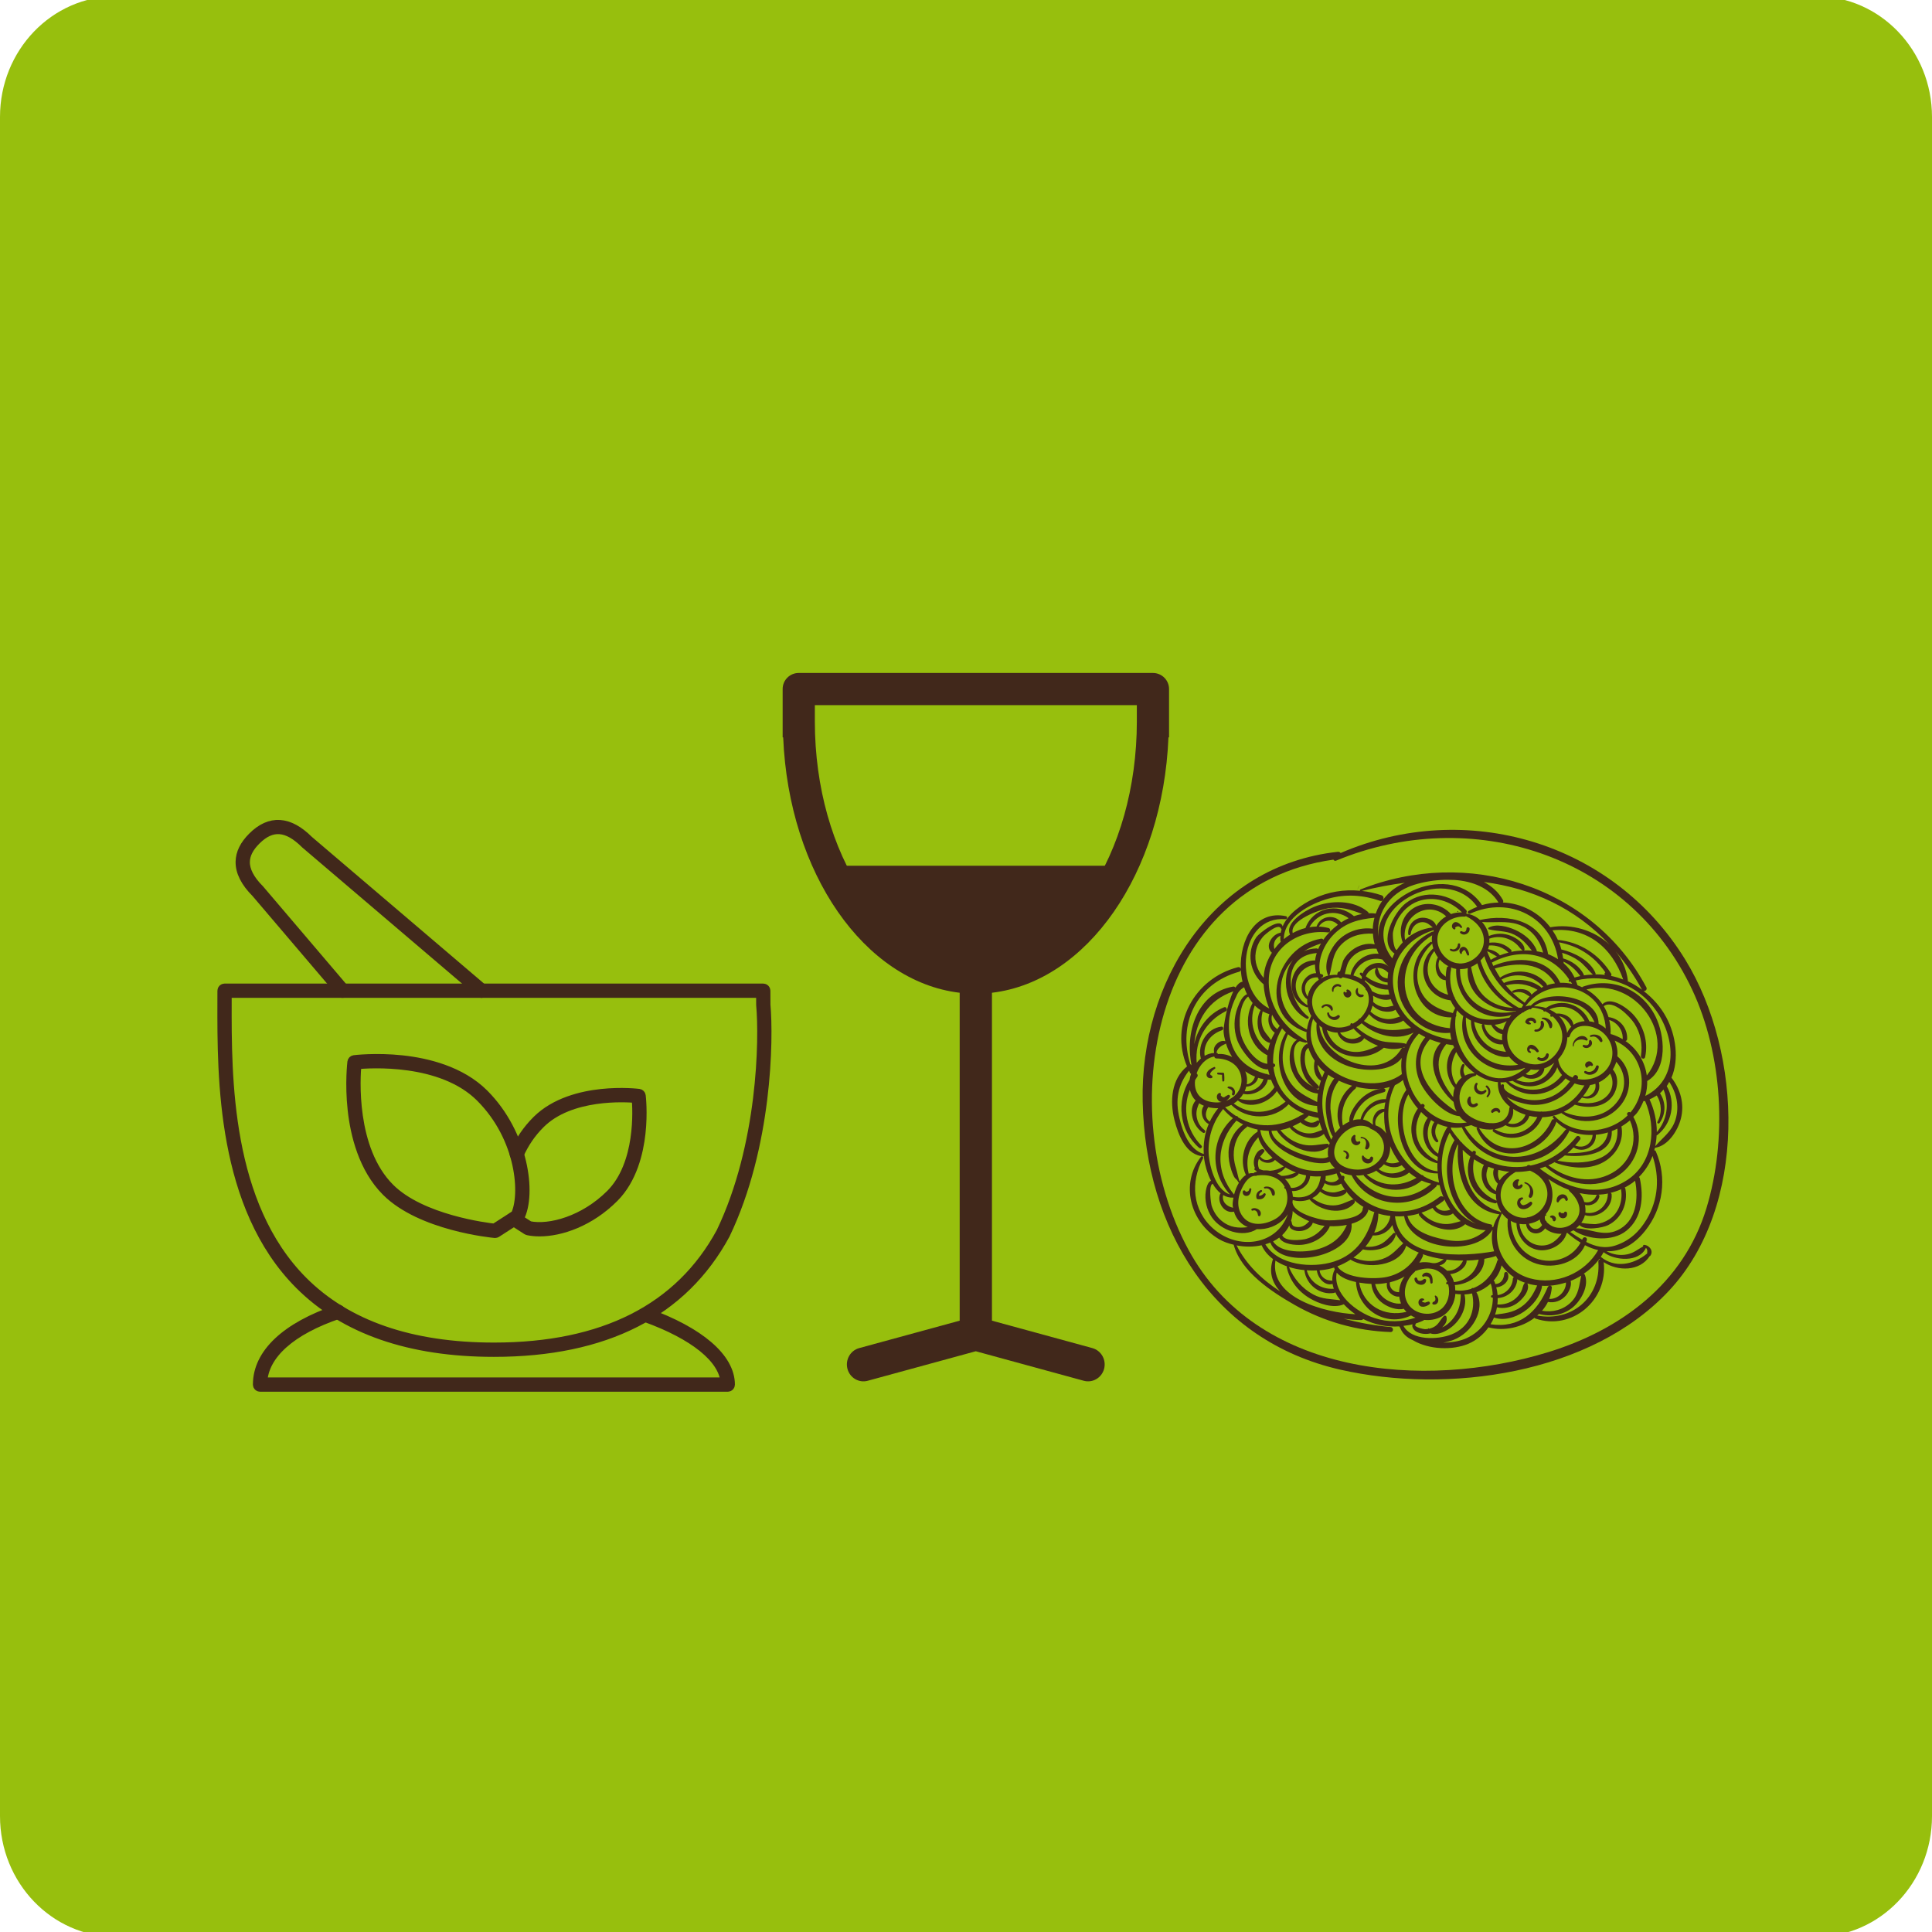 <?xml version="1.0" encoding="utf-8"?>
<!-- Generator: Adobe Illustrator 17.0.0, SVG Export Plug-In . SVG Version: 6.00 Build 0)  -->
<!DOCTYPE svg PUBLIC "-//W3C//DTD SVG 1.1//EN" "http://www.w3.org/Graphics/SVG/1.1/DTD/svg11.dtd">
<svg version="1.1" id="Layer_1" xmlns="http://www.w3.org/2000/svg" xmlns:xlink="http://www.w3.org/1999/xlink" x="0px" y="0px"
	 width="200px" height="200px" viewBox="0 0 200 200" enable-background="new 0 0 200 200" xml:space="preserve">
<path fill="#97BF0D" d="M200,188.003c0,6.902-5.373,12.496-12,12.496H12c-6.627,0-12-5.595-12-12.496V12.11
	C0,5.208,5.373-0.387,12-0.387h176c6.627,0,12,5.595,12,12.496V188.003z"/>
<g>
	<g>
		<g>
			<path fill="#41281B" stroke="#41281B" stroke-miterlimit="10" d="M49.839,102.802c-0.055,0-0.11-0.019-0.155-0.057L31.621,87.354
				c-1.883-1.881-3.507-1.995-5.126-0.376c-0.744,0.743-1.113,1.474-1.128,2.234c-0.018,0.902,0.483,1.869,1.49,2.876l8.787,10.319
				c0.086,0.1,0.074,0.251-0.027,0.337c-0.1,0.086-0.251,0.074-0.337-0.027l-8.774-10.305c-1.089-1.088-1.638-2.173-1.617-3.209
				c0.018-0.889,0.433-1.727,1.269-2.562c1.799-1.8,3.746-1.678,5.788,0.362l18.049,15.379c0.1,0.086,0.112,0.237,0.027,0.337
				C49.974,102.774,49.907,102.802,49.839,102.802z"/>
			<g>
				<path fill="#41281B" stroke="#41281B" stroke-miterlimit="10" d="M51.13,139.962c-8.722,0-15.491-2.353-20.119-6.993
					c-8.06-8.081-8.026-21.347-8.006-29.273l0.002-1.137c0-0.132,0.107-0.239,0.239-0.239h55.766c0.132,0,0.239,0.107,0.239,0.239
					c0,0.463,0.002,0.951,0.005,1.455c0.32,3.531,0.189,14.655-4.187,23.776C70.687,135.871,62.635,139.962,51.13,139.962z
					 M23.485,102.798l-0.001,0.899c-0.02,7.852-0.054,20.993,7.866,28.933c4.535,4.547,11.19,6.852,19.78,6.852
					c11.316,0,19.228-4.007,23.514-11.911c4.328-9.022,4.453-20.041,4.135-23.525c-0.001-0.007-0.001-0.013-0.001-0.02
					c-0.002-0.423-0.004-0.834-0.005-1.229L23.485,102.798L23.485,102.798z"/>
				<path fill="#41281B" stroke="#41281B" stroke-miterlimit="10" d="M75.338,143.571H26.92c-0.132,0-0.239-0.107-0.239-0.239
					c0-3.208,2.931-5.968,8.254-7.77c0.125-0.042,0.261,0.025,0.303,0.15c0.042,0.125-0.025,0.261-0.15,0.303
					c-4.976,1.685-7.777,4.191-7.923,7.078H75.09c-0.184-2.457-3.196-4.905-8.328-6.752c-0.124-0.045-0.189-0.182-0.144-0.306
					c0.045-0.124,0.181-0.189,0.306-0.144c5.499,1.979,8.653,4.691,8.653,7.441C75.577,143.464,75.47,143.571,75.338,143.571z"/>
			</g>
			<g>
				<g>
					<path fill="#41281B" stroke="#41281B" stroke-miterlimit="10" d="M55.857,127.491c-0.439,0-0.846-0.041-1.21-0.118
						c-0.028-0.006-0.055-0.017-0.08-0.033l-1.492-0.96c-0.111-0.071-0.143-0.219-0.072-0.33c0.071-0.111,0.219-0.143,0.331-0.072
						l1.455,0.936c2.135,0.431,5.697-0.55,8.424-3.278c3.121-3.121,2.777-8.85,2.678-9.959c-1.111-0.102-6.861-0.462-9.978,2.657
						c-0.934,0.933-1.653,1.984-2.199,3.212c-0.054,0.12-0.194,0.175-0.316,0.121c-0.12-0.054-0.175-0.195-0.121-0.316
						c0.57-1.282,1.321-2.38,2.297-3.356c1.893-1.894,4.669-2.547,6.664-2.761c2.149-0.231,3.83-0.022,3.9-0.013
						c0.108,0.014,0.193,0.099,0.207,0.208c0.009,0.07,0.212,1.746-0.024,3.889c-0.219,1.991-0.877,4.761-2.771,6.655
						C61.052,126.474,58.052,127.491,55.857,127.491z"/>
				</g>
				<g>
					<path fill="#41281B" stroke="#41281B" stroke-miterlimit="10" d="M51.254,127.657c-0.007,0-0.015,0-0.022-0.001
						c-0.311-0.029-7.653-0.746-11.23-4.324c-2.402-2.402-3.236-5.921-3.513-8.449c-0.299-2.725-0.031-4.923-0.028-4.945
						c0.013-0.108,0.099-0.193,0.207-0.207c0.022-0.003,2.226-0.277,4.958,0.016c2.534,0.271,6.06,1.099,8.461,3.501
						c4.146,4.148,4.951,10.35,3.683,12.797c-0.019,0.037-0.048,0.068-0.083,0.091l-2.302,1.483
						C51.345,127.644,51.3,127.657,51.254,127.657z M36.915,110.186c-0.12,1.278-0.626,8.757,3.425,12.809
						c3.26,3.261,10.036,4.088,10.855,4.178l2.177-1.402c0.995-2.039,0.633-7.923-3.624-12.183
						C45.695,109.532,38.195,110.062,36.915,110.186z"/>
				</g>
			</g>
		</g>
	</g>
</g>
<g>
	<g>
		<g>
			<g>
				<path fill="#41281B" d="M119.346,69.665h-36.66c-0.924,0-1.667,0.743-1.667,1.66v5.007h0.056
					c0.583,14.069,8.417,25.264,18.271,26.438v33.945l-10.403,2.84c-0.917,0.25-1.458,1.208-1.215,2.146
					c0.243,0.931,1.188,1.486,2.097,1.236l11.188-3.056l11.181,3.056c0.917,0.25,1.854-0.306,2.104-1.236
					c0.243-0.938-0.299-1.889-1.215-2.146l-10.396-2.84v-33.945c9.861-1.174,17.694-12.368,18.271-26.438h0.062v-5.007
					C121.019,70.408,120.269,69.665,119.346,69.665L119.346,69.665z M117.686,74.665c0,13.806-7.465,25-16.667,25
					c-9.208,0-16.667-11.188-16.667-25v-1.667h33.333V74.665z"/>
			</g>
		</g>
	</g>
	<g>
		<g>
			<path fill="#41281B" d="M86.456,89.622c3.306,6.538,8.537,10.783,14.443,10.783c5.899,0,11.137-4.238,14.436-10.783
				L86.456,89.622z"/>
		</g>
	</g>
</g>
<g>
	<path fill="#41281B" d="M174.46,99.346c-7.496-12.22-22.712-16.645-35.682-11.041c-0.057-0.084-0.149-0.14-0.289-0.125
		c-12.998,1.414-20.466,13.471-20.2,25.865c0.281,13.108,7.241,24.746,20.472,27.745c11.106,2.518,25.912,0.505,34.021-8.185
		C180.927,124.88,180.437,109.09,174.46,99.346z M160.244,139.983c-12.877,3.947-30.125,2.443-37.205-10.591
		c-7.88-14.505-3.775-37.761,14.994-40.402c0.061,0.091,0.154,0.155,0.273,0.106c13.971-5.784,30.262-0.698,36.864,13.348
		c3.168,6.741,3.646,15.494,1.481,22.625C174.284,132.869,167.783,137.673,160.244,139.983z"/>
	<path fill="#41281B" d="M138.797,101.978c-0.437-0.336-1.063,0.133-0.886,0.647c0.03,0.089,0.151,0.051,0.138-0.037
		c-0.048-0.324,0.337-0.606,0.647-0.436C138.813,102.214,138.897,102.054,138.797,101.978z"/>
	<path fill="#41281B" d="M139.517,102.434c-0.146-0.033-0.199,0.171-0.061,0.222c-0.058,0.036-0.117,0.073-0.175,0.109
		c-0.007-0.134-0.197-0.133-0.207,0c-0.025,0.334,0.356,0.66,0.666,0.42C140.041,102.953,139.836,102.508,139.517,102.434z"/>
	<path fill="#41281B" d="M141.037,102.961c-0.374,0.016-0.525-0.172-0.454-0.566c0.04-0.071-0.058-0.153-0.116-0.089
		c-0.385,0.431,0.133,1.159,0.653,0.854C141.231,103.096,141.156,102.938,141.037,102.961z"/>
	<path fill="#41281B" d="M136.832,104.172c-0.077,0.099,0.055,0.24,0.141,0.141c0.301-0.345,0.685-0.051,0.822,0.27
		c0.03,0.072,0.15,0.05,0.165-0.021C138.087,103.955,137.161,103.753,136.832,104.172z"/>
	<path fill="#41281B" d="M138.439,105.117c-0.282,0.265-0.793,0.195-0.857-0.249c-0.016-0.11-0.194-0.082-0.193,0.026
		c0.011,0.634,0.934,0.983,1.289,0.407C138.771,105.151,138.564,105,138.439,105.117z"/>
	<path fill="#41281B" d="M157.899,105.751c-0.014,0.047,0,0.104,0.036,0.137c0.156,0.146,0.255,0.175,0.475,0.154
		c0.095-0.009,0.093-0.136,0-0.147c-0.202-0.16-0.182-0.237,0.059-0.235c0.149,0,0.252,0.07,0.309,0.207
		c0.078,0.145,0.272,0.039,0.247-0.104C158.929,105.179,158.05,105.224,157.899,105.751z"/>
	<path fill="#41281B" d="M159.741,105.739c-0.088-0.135-0.277-0.046-0.252,0.106c0.067,0.386-0.103,0.754-0.544,0.731
		c-0.119-0.006-0.149,0.189-0.029,0.211C159.469,106.892,160.089,106.277,159.741,105.739z"/>
	<path fill="#41281B" d="M159.642,105.358c-0.059,0.013-0.057,0.102,0,0.117c0.51,0.126,0.618,0.44,0.766,0.88
		c0.042,0.122,0.195,0.114,0.24,0C160.876,105.774,160.178,105.24,159.642,105.358z"/>
	<path fill="#41281B" d="M158.188,108.326c-0.196,0.235-0.109,0.668,0.232,0.666c0.08-0.001,0.104-0.13,0.019-0.145
		c-0.035-0.035-0.072-0.071-0.108-0.107c-0.011-0.215,0.084-0.257,0.284-0.125c0.271,0.065,0.269,0.104,0.449,0.284
		c0.087,0.086,0.273-0.001,0.221-0.129C159.132,108.401,158.556,107.886,158.188,108.326z"/>
	<path fill="#41281B" d="M160.045,109.143c-0.093,0.322-0.397,0.495-0.705,0.311c-0.129-0.077-0.275,0.105-0.162,0.21
		c0.412,0.381,1.171,0.109,1.148-0.483C160.319,109.021,160.09,108.984,160.045,109.143z"/>
	<path fill="#41281B" d="M150.911,94.31c-0.065,0-0.065,0.102,0,0.102S150.977,94.31,150.911,94.31z"/>
	<path fill="#41281B" d="M151.343,95.926c-0.171-0.291-0.619-0.691-0.934-0.327c-0.18,0.209-0.131,0.525,0.132,0.614
		c0.106,0.036,0.179-0.133,0.077-0.182c0.249-0.189,0.441-0.185,0.577,0.009C151.271,96.115,151.398,96.02,151.343,95.926z"/>
	<path fill="#41281B" d="M151.809,96.149c-0.032,0.299-0.185,0.389-0.459,0.272c-0.12-0.095-0.291,0.063-0.174,0.174
		c0.371,0.344,0.977,0.059,0.96-0.445C152.129,95.935,151.785,95.943,151.809,96.149z"/>
	<path fill="#41281B" d="M151.352,98.04c-0.295,0.108-0.352,0.474-0.163,0.69c0.064,0.074,0.19-0.022,0.136-0.105
		c0.182-0.348,0.328-0.358,0.434-0.03c0.037,0.097,0.084,0.191,0.138,0.279c0.048,0.086,0.182,0.046,0.182-0.049
		C152.082,98.489,151.776,97.884,151.352,98.04z"/>
	<path fill="#41281B" d="M151.145,97.737c-0.033-0.131-0.225-0.099-0.229,0.031c-0.012,0.318-0.318,0.653-0.686,0.459
		c-0.11-0.058-0.198,0.096-0.096,0.166C150.594,98.706,151.288,98.31,151.145,97.737z"/>
	<path fill="#41281B" d="M164.343,107.568c-0.47-0.766-1.627-0.026-1.521,0.733c0.007,0.052,0.087,0.036,0.089-0.012
		c0.025-0.691,0.8-0.801,1.289-0.576C164.288,107.753,164.402,107.665,164.343,107.568z"/>
	<path fill="#41281B" d="M164.7,107.695c-0.087-0.107-0.221,0.014-0.205,0.119c0.02,0.335-0.14,0.456-0.483,0.365
		c-0.105-0.078-0.234,0.093-0.139,0.18C164.302,108.756,165.098,108.188,164.7,107.695z"/>
	<path fill="#41281B" d="M164.652,107.162c-0.108,0.042-0.066,0.214,0.049,0.178c0.464-0.148,0.708,0.134,0.936,0.474
		c0.089,0.133,0.271,0.046,0.247-0.105C165.797,107.156,165.111,106.985,164.652,107.162z"/>
	<path fill="#41281B" d="M164.212,110.512c0.052,0.056,0.147,0.012,0.148-0.061l0.303-0.16c0.075,0.114,0.287,0.045,0.234-0.099
		C164.643,109.508,163.782,110.058,164.212,110.512z"/>
	<path fill="#41281B" d="M165.218,110.391c-0.126,0.453-0.614,0.721-1.046,0.487c-0.142-0.077-0.254,0.123-0.125,0.214
		c0.569,0.407,1.401,0.035,1.456-0.663C165.516,110.263,165.261,110.237,165.218,110.391z"/>
	<path fill="#41281B" d="M153.693,112.854c-0.416,0.375-1.026-0.163-0.745-0.601c0.077-0.12-0.107-0.222-0.189-0.11
		c-0.559,0.763,0.498,1.634,1.093,0.871C153.941,112.902,153.805,112.754,153.693,112.854z"/>
	<path fill="#41281B" d="M153.973,112.394c-0.101-0.079-0.245,0.06-0.144,0.144c0.283,0.232,0.319,0.61,0.084,0.899
		c-0.072,0.089,0.042,0.21,0.127,0.127C154.395,113.228,154.353,112.694,153.973,112.394z"/>
	<path fill="#41281B" d="M152.78,114.211c-0.363,0.231-0.542,0.056-0.539-0.527c0.067-0.105-0.091-0.23-0.175-0.135
		c-0.557,0.635,0.271,1.475,0.888,0.889C153.075,114.326,152.921,114.128,152.78,114.211z"/>
	<path fill="#41281B" d="M154.367,115.005c-0.066,0.154,0.152,0.291,0.23,0.135c0.23-0.153,0.4-0.147,0.507,0.018
		c0.086,0.1,0.214-0.012,0.198-0.116C155.229,114.561,154.535,114.614,154.367,115.005z"/>
	<path fill="#41281B" d="M157.401,122.645c-0.262,0.241-0.333,0.116-0.212-0.379c0.108-0.02,0.084-0.198-0.026-0.193
		c-0.401,0.02-0.737,0.439-0.477,0.817c0.236,0.345,0.748,0.267,0.925-0.085C157.676,122.677,157.509,122.529,157.401,122.645z"/>
	<path fill="#41281B" d="M157.883,122.376c-0.086-0.019-0.119,0.104-0.036,0.131c0.575,0.19,0.665,0.76,0.422,1.234
		c-0.104,0.201,0.175,0.362,0.302,0.177C158.973,123.335,158.524,122.522,157.883,122.376z"/>
	<path fill="#41281B" d="M158.384,124.424c-0.172,0.107-0.32,0.255-0.527,0.292c-0.183,0.097-0.337,0.037-0.465-0.18
		c-0.05-0.162,0.011-0.288,0.185-0.378c0.124-0.016,0.133-0.195,0-0.199c-0.445-0.015-0.649,0.54-0.445,0.896
		c0.334,0.58,1.221,0.275,1.468-0.213C158.666,124.506,158.525,124.335,158.384,124.424z"/>
	<path fill="#41281B" d="M161.152,124.388c0.023,0.131,0.232,0.099,0.229-0.031c0.333-0.405,0.558-0.442,0.675-0.112
		c0.069,0.151,0.27,0.034,0.247-0.104C162.172,123.319,161.011,123.575,161.152,124.388z"/>
	<path fill="#41281B" d="M161.888,125.589c-0.096-0.004-0.194-0.01-0.29-0.014c-0.026-0.153-0.266-0.112-0.267,0.036
		c-0.003,0.685,0.971,0.664,0.892-0.021C162.198,125.372,161.916,125.375,161.888,125.589z"/>
	<path fill="#41281B" d="M160.503,125.881c-0.1,0.067-0.014,0.209,0.093,0.16c0.051,0.072,0.103,0.144,0.153,0.215
		c-0.033,0.131,0.132,0.234,0.23,0.134C161.273,126.09,160.824,125.661,160.503,125.881z"/>
	<path fill="#41281B" d="M140.68,118.15c-0.234,0.132-0.362-0.026-0.387-0.471c0.099-0.085-0.03-0.253-0.139-0.18
		c-0.749,0.494,0.137,1.487,0.642,0.851C140.859,118.268,140.804,118.102,140.68,118.15z"/>
	<path fill="#41281B" d="M140.913,117.693c-0.088,0-0.087,0.132,0,0.135c0.619,0.027,0.544,0.602,0.414,0.976
		c-0.055,0.155,0.151,0.244,0.258,0.15C142.109,118.491,141.481,117.694,140.913,117.693z"/>
	<path fill="#41281B" d="M141.856,119.813c-0.086,0.284-0.31,0.252-0.67-0.099c0.001-0.107-0.171-0.137-0.193-0.026
		c-0.15,0.811,1.03,1.072,1.161,0.251C142.181,119.772,141.94,119.629,141.856,119.813z"/>
	<path fill="#41281B" d="M139.126,119.092c-0.075-0.005-0.093,0.12-0.018,0.133c0.301,0.146,0.372,0.331,0.211,0.557
		c-0.074,0.134,0.116,0.3,0.222,0.171C139.83,119.603,139.555,119.122,139.126,119.092z"/>
	<path fill="#41281B" d="M125.766,110.635c0.095-0.052,0.03-0.219-0.075-0.179c-0.298,0.111-0.76,0.378-0.792,0.743
		c-0.027,0.302,0.255,0.474,0.515,0.406c0.145-0.037,0.119-0.221,0-0.269C125.005,111.171,125.66,110.693,125.766,110.635z"/>
	<path fill="#41281B" d="M126.724,111.162c-0.004-0.062-0.048-0.111-0.114-0.114c-0.172-0.004-0.344-0.009-0.516-0.013
		c-0.127-0.003-0.123,0.185,0,0.196c0.136,0.012,0.272,0.024,0.408,0.035c0.002,0.208,0.003,0.412,0.033,0.619
		c0.018,0.124,0.199,0.084,0.207-0.028C126.759,111.624,126.74,111.396,126.724,111.162z"/>
	<path fill="#41281B" d="M127.164,112.48c-0.111,0.015-0.12,0.186,0,0.181c0.359,0.115,0.483,0.305,0.373,0.57
		c-0.05,0.145,0.178,0.241,0.247,0.104C128.008,112.901,127.648,112.416,127.164,112.48z"/>
	<path fill="#41281B" d="M173.03,111.56c0.808-1.88,0.457-4.387-0.525-6.221c-0.597-1.113-1.416-2.027-2.356-2.749
		c0.182,0.033,0.397-0.164,0.282-0.381c-5.639-10.585-18.608-14.518-29.594-10.131c-0.062,0.025-0.069,0.089-0.043,0.133
		c-1.635-0.157-3.285,0.099-4.812,0.824c-1.241,0.589-2.658,1.565-3.205,2.866c-0.243-1.028-2.455,0.731-2.711,1.102
		c-1.073,1.562-0.707,3.715,0.746,4.896c0.041,0.829,0.251,1.69,0.582,2.501c-3.733-1.835-3.153-9.656,1.69-9.242
		c0.179,0.015,0.219-0.276,0.043-0.314c-3.162-0.678-4.808,2.466-4.679,5.452c-0.032-0.117-0.14-0.214-0.294-0.175
		c-4.563,1.175-7.103,5.977-5.273,10.273c-1.62,1.31-1.794,3.602-1.307,5.529c0.394,1.556,1.215,3.726,3.06,3.776
		c0.01,0.093,0.007,0.184,0.02,0.277c0.092,0.648,0.327,1.501,0.709,2.254c-0.334,0.126-0.481,0.713-0.537,1.056
		c-0.154,0.958,0.094,1.967,0.647,2.762c0.932,1.34,3.167,2.136,4.637,1.192c0.504,0.031,1.034-0.041,1.557-0.243
		c0.692-0.268,1.265-0.727,1.648-1.298c-1.145,3.218-5.142,3.746-7.703,1.504c-2.189-1.918-2.4-4.838-1.068-7.304
		c0.067-0.125-0.111-0.283-0.207-0.16c-2.189,2.802-1.141,6.774,1.855,8.541c0.455,0.269,0.978,0.445,1.518,0.574l0,0
		c0.77,2.81,3.924,4.871,6.337,6.245c3.023,1.723,6.431,2.678,9.903,2.793c0.339,0.011,0.329-0.492,0-0.52
		c-1.513-0.129-3.182-0.416-4.865-0.869c0.689,0.101,1.321,0.153,1.822,0.148c0.099-0.001,0.168-0.043,0.215-0.103
		c1.167,0.589,2.459,0.843,3.736,0.761c0.029,0.055,0.062,0.107,0.094,0.16c0.238,0.605,0.713,1.013,1.309,1.267
		c1.671,1.001,4.13,1.057,5.746,0.371c0.87-0.37,1.565-0.974,2.077-1.698c1.615,0.423,3.451,0.019,4.772-0.991
		c0.018,0.034,0.048,0.064,0.095,0.08c3.777,1.294,7.544-1.934,7.061-5.842c1.47,0.967,3.727,0.971,4.76-0.613
		c0.019-0.011,0.041-0.012,0.058-0.034c0.384-0.497-0.078-1.103-0.637-1.141c-0.088-0.006-0.124,0.094-0.094,0.161
		c-0.561,0.31-0.994,0.692-1.669,0.825c-0.733,0.145-1.468,0.017-2.12-0.328c1.386,0.061,2.735-0.549,3.982-2.093
		c1.872-2.32,2.316-5.528,1.116-8.25c-0.032-0.074-0.095-0.1-0.162-0.106c0.023-0.086,0.057-0.169,0.076-0.256
		c1.368-0.194,2.375-1.795,2.686-3.032C174.39,114.268,173.964,112.77,173.03,111.56z M171.506,104.703
		c1.957,2.856,2.212,7.053-1.186,8.747c0.142-0.511,0.212-1.031,0.199-1.544c2.168-1.252,1.806-4.767,0.858-6.682
		c-1.401-2.832-4.54-4.133-7.513-3.084c-0.037,0.013-0.054,0.041-0.074,0.065c-0.161-0.073-0.318-0.151-0.485-0.207
		c-0.049-0.176-0.116-0.337-0.18-0.499C166.35,100.739,169.594,101.914,171.506,104.703z M162.596,132.6
		c0.38-0.151,0.746-0.337,1.094-0.55c-0.229,1.031-0.232,1.936-1.055,2.752c-0.805,0.799-1.918,1.071-3.007,0.892
		c0.237-0.282,0.452-0.582,0.613-0.918c0.693,0.135,1.371-0.117,1.846-0.646C162.409,133.766,162.725,133.116,162.596,132.6z
		 M158.389,132.333c-2.954-0.824-4.233-4.033-2.902-6.73c0.172,0.222,0.366,0.427,0.597,0.595c-0.221,2.038,0.978,4,2.982,4.624
		c1.823,0.567,4.232-0.096,5.011-1.92c0.456,0.239,0.911,0.402,1.364,0.511C164.066,131.808,161.087,133.086,158.389,132.333z
		 M149.731,136.305c-0.031-0.115-0.181-0.154-0.265-0.07c-0.403,0.407-0.529,0.901-1.101,1.171c-0.142,0.067-0.295,0.115-0.45,0.147
		c-0.001-0.045-0.061-0.065-0.076-0.016c-0.003,0.01,0.001,0.015-0.001,0.025c-0.11,0.018-0.221,0.036-0.331,0.034
		c-0.126-0.002-1.246-0.23-0.965-0.504c0.03-0.029,0.033-0.06,0.027-0.09c0.27-0.087,0.536-0.187,0.796-0.309
		c0.027-0.013,0.03-0.04,0.048-0.058c0.736,0.079,1.499-0.087,2.101-0.526c0.7-0.511,1.08-1.326,1.145-2.168
		c0.186,0.037,0.375,0.037,0.562,0.046c-0.011,0.858-0.169,1.655-0.692,2.373c-0.267,0.366-0.586,0.682-0.973,0.925
		c-0.019,0.013-0.126,0.063-0.269,0.126C149.628,137.112,149.849,136.735,149.731,136.305z M129.909,120.925
		c-0.061,0.045-0.092,0.125-0.018,0.186c0.06,0.049,0.127,0.086,0.191,0.127c0.012,0.017,0.02,0.035,0.032,0.052
		c-0.087,0.029-0.177,0.046-0.26,0.086c-0.043,0.02-0.063,0.05-0.076,0.081c-0.184-0.03-0.358-0.012-0.523,0.042
		c0-0.012,0.009-0.021,0.005-0.033c-0.354-1.503,0.038-2.653,0.997-3.739c0.207,0.791,0.811,1.528,1.47,2.123
		c-0.371,0.29-0.874,0.36-1.221-0.071c-0.017-0.021-0.04-0.027-0.063-0.031c0.126-0.18,0.286-0.326,0.426-0.521
		c0.104-0.144-0.068-0.286-0.204-0.266c-0.49,0.074-0.79,0.694-0.856,1.137C129.764,120.396,129.804,120.671,129.909,120.925z
		 M128.957,121.594c0.007,0.017,0.024,0.019,0.034,0.031c-0.251,0.152-0.47,0.395-0.659,0.682c-0.142-0.31-0.236-0.885-0.336-1.209
		c-0.151-0.484-0.272-0.989-0.282-1.499c-0.022-1.137,0.402-2.221,1.336-2.909c0.033-0.025,0.04-0.059,0.056-0.09
		c0.35,0.14,0.71,0.253,1.078,0.33c-0.009,0.073,0.005,0.145,0.004,0.216C128.771,118.024,128.28,120.128,128.957,121.594z
		 M127.649,125.029c-0.637-0.132-1.182-0.588-1.028-1.316c0.312,0.183,0.66,0.287,1.051,0.266c0.004,0,0.01,0.005,0.014,0.005
		c-0.063,0.328-0.099,0.637-0.074,0.873C127.618,124.92,127.64,124.969,127.649,125.029z M127.996,116.004
		c0.226,0.145,0.459,0.279,0.697,0.395c-0.82,0.589-1.337,1.426-1.478,2.444c-0.084,0.604-0.027,1.222,0.117,1.813
		c0.081,0.335,0.191,0.666,0.333,0.981c0.241,0.529,0.268,0.265,0.545,0.764c0.014,0.024,0.035,0.013,0.056,0.015
		c-0.229,0.377-0.402,0.818-0.515,1.243C125.745,121.236,125.921,118.286,127.996,116.004z M126.191,113.154
		c-0.328,0.177-0.274,0.629,0.012,0.831c0.086,0.06,0.176,0.078,0.265,0.089c-0.127,0.022-0.255,0.044-0.386,0.048
		c-1.348,0.042-2.41-0.613-2.388-2.046c0.001-0.089,0.015-0.181,0.026-0.271c0.073-0.106,0.129-0.219,0.211-0.321
		c0.107-0.133,0.048-0.288-0.057-0.369c0.295-0.846,0.941-1.592,1.827-1.745c0.018,0.103,0.094,0.199,0.216,0.199
		c1.226,0.006,2.396,0.647,2.581,1.952c0.165,1.166-0.577,2.075-1.575,2.432c0.161-0.102,0.304-0.242,0.392-0.393
		c0.077-0.133-0.075-0.271-0.204-0.204c-0.087,0.043-0.171,0.089-0.252,0.141c-0.16,0.159-0.328,0.115-0.504-0.131
		C126.477,113.265,126.322,113.084,126.191,113.154z M126.111,114.72c-0.357,0.433-0.645,0.903-0.878,1.397
		c-0.003-0.002-0.002-0.006-0.005-0.009c-0.568-0.423-0.435-0.992-0.159-1.497C125.397,114.689,125.746,114.731,126.111,114.72z
		 M126.665,106.818c0.027,0.329,0.094,0.652,0.18,0.972c-0.339-0.109-0.69,0.06-0.926,0.312c-0.27,0.287-0.287,0.55-0.234,0.898
		c-0.358,0.022-0.686,0.132-0.981,0.298c-0.166-1.244,0.631-2.259,1.792-2.646c0.191-0.063,0.175-0.396-0.05-0.374
		c-1.496,0.154-2.494,1.817-2.15,3.232c0.005,0.024,0.026,0.029,0.036,0.047c-0.166,0.135-0.313,0.296-0.449,0.466
		c-0.213-2.294,0.934-4.314,3.015-5.344c0.224-0.111,0.064-0.506-0.172-0.409c-1.633,0.66-2.763,2.159-3.1,3.834
		c0.194-2.468,1.427-4.573,4.049-5.481C127.007,103.989,126.626,106.333,126.665,106.818z M126.909,108.019
		c0.154,0.492,0.369,0.966,0.644,1.401c-0.451-0.229-0.959-0.349-1.475-0.306c-0.016-0.067-0.061-0.127-0.152-0.133
		c0.102-0.501,0.528-0.739,0.952-0.932C126.894,108.042,126.898,108.029,126.909,108.019z M128.908,110.899
		c0.311,0.228,0.652,0.407,1.009,0.552c-0.131,0.408-0.386,0.724-0.85,0.801c0.029-0.202,0.037-0.412,0.02-0.63
		C129.068,111.368,128.998,111.129,128.908,110.899z M129.009,112.491c0.542-0.009,1.111-0.392,1.23-0.916
		c0.182,0.058,0.372,0.1,0.562,0.134c-0.122,0.333-0.285,0.621-0.612,0.867c-0.396,0.297-0.857,0.427-1.339,0.388
		C128.916,112.811,128.97,112.654,129.009,112.491z M131.242,111.756c0.112,0.009,0.222,0.026,0.337,0.025
		c0.099,0.26,0.217,0.513,0.351,0.76c-0.853,1.301-2.197,1.524-3.618,1.211c0.148-0.16,0.285-0.33,0.394-0.52
		C129.702,113.49,131.046,112.806,131.242,111.756z M132.718,106.459c0.133,0.141,0.255,0.297,0.4,0.424
		c-1.68,2.675-0.381,7.425,3.229,7.601c0.003,0.231,0.034,0.461,0.059,0.69c-2.724-0.452-4.304-2.414-4.577-4.68
		c0.041-0.029,0.082-0.049,0.122-0.085c0.138-0.123,0.01-0.33-0.153-0.321C131.738,108.886,132.031,107.619,132.718,106.459z
		 M131.697,105.844c-0.084-0.267-0.082-0.531-0.017-0.785c0.006,0.001,0.012,0.003,0.018,0.005c0.216,0.412,0.482,0.784,0.772,1.131
		c-0.094,0.114-0.166,0.232-0.25,0.349C132.008,106.348,131.804,106.184,131.697,105.844z M135.437,105.247
		c-2.207-1.705-2.926-6.253,0.832-6.583c0.018-0.001,0.025-0.016,0.041-0.02c-0.079,0.257-0.142,0.517-0.169,0.781
		c-2.689-0.025-3.402,3.889-0.859,4.848c0.045,0.017,0.078-0.003,0.102-0.033c0.071,0.335,0.194,0.658,0.37,0.955
		c-0.016,0.011-0.034,0.016-0.045,0.036c-0.229,0.449-0.348,0.903-0.417,1.355c-0.005-0.004-0.005-0.011-0.012-0.014
		c-1.863-0.919-3.023-2.858-2.611-4.969c0.179-0.912,0.612-1.644,1.188-2.242c-1.363,1.748-0.816,4.941,1.413,6.101
		C135.4,105.527,135.564,105.346,135.437,105.247z M139.615,95.054c-0.267,0.127-0.529,0.27-0.781,0.435
		c-0.702-0.918-2.181-0.663-2.545,0.425c-0.25,0.001-0.495,0.035-0.739,0.074C136.365,94.507,138.189,94.029,139.615,95.054z
		 M135.14,96.07c-0.461,0.111-0.901,0.295-1.319,0.522c-0.336-1.339,2.866-2.45,3.692-2.571c1.302-0.192,2.336,0.142,3.484,0.595
		c-0.28,0.054-0.559,0.125-0.836,0.225C138.451,93.367,135.903,93.994,135.14,96.07z M142.281,95.006
		c-0.096,0.372-0.16,0.752-0.172,1.134c-1.349-0.176-2.763,0.307-3.687,1.321c-0.767,0.841-1.486,2.423-0.921,3.533
		c-0.252,0.059-0.493,0.153-0.72,0.273c-0.009-0.021-0.01-0.043-0.017-0.064c0.178,0.007,0.305-0.254,0.114-0.335
		c-0.076-0.032-0.151-0.051-0.225-0.071c-0.315-1.474,0.44-3.122,1.491-4.139C139.348,95.49,140.674,95.157,142.281,95.006z
		 M152.186,94.583c4.143-1.881,8.425,0.395,9.104,4.715c-0.327-0.208-0.67-0.392-1.038-0.526c-0.001-0.007,0.005-0.012,0.004-0.019
		c-0.576-3.443-4.086-4.172-7.053-3.519c-0.379-0.342-0.846-0.582-1.376-0.643c-0.009-0.031-0.022-0.059-0.042-0.081
		c0.061-0.085,0.085-0.199-0.005-0.299c-1.577-1.744-4.325-2.195-6.246-0.719c-1.202,0.923-2.87,4.019-1.189,5.212
		c0.005,0.003,0.013-0.003,0.018,0c-0.092,0.162-0.164,0.335-0.239,0.507c-3.843-5.056,5.497-10.077,8.794-5.336
		c-0.302,0.121-0.603,0.258-0.899,0.43C151.839,94.409,152,94.666,152.186,94.583z M166.792,100.8
		c-1.217-1.977-3.216-3.281-5.519-3.502c-0.157-0.352-0.35-0.681-0.562-0.994c3.602-0.357,6.174,1.792,7.323,5.093
		c-0.41-0.153-0.829-0.285-1.261-0.37C166.816,100.956,166.834,100.867,166.792,100.8z M166.138,100.919
		c-0.326-0.035-0.653-0.06-0.985-0.054c0.023-0.032,0.035-0.071,0.015-0.119c-0.53-1.306-2.209-2.143-3.498-2.45
		c-0.013-0.003-0.02,0.005-0.032,0.005c-0.069-0.259-0.152-0.51-0.25-0.754c0.903,0.179,1.773,0.483,2.564,0.97
		c0.456,0.281,0.883,0.613,1.267,0.987c0.232,0.226,0.442,0.467,0.642,0.723c0.102,0.119,0.195,0.245,0.279,0.377
		c0.009,0.033,0.03,0.039,0.044,0.06c-0.058,0.036-0.1,0.099-0.078,0.181C166.112,100.877,166.127,100.893,166.138,100.919z
		 M158.742,127.65c0.465,0.122,0.955-0.111,1.204-0.491c0.455,0.403,1.091,0.589,1.704,0.566c-0.514,0.688-1.122,1.234-2.09,1.212
		c-1.235-0.03-2.147-1.058-2.259-2.24c0.216,0.032,0.44,0.048,0.679,0.03C158.031,127.147,158.276,127.529,158.742,127.65z
		 M158.271,126.682c0.438-0.078,0.817-0.23,1.138-0.441c0.007,0.097,0.022,0.193,0.058,0.273c0.047,0.107,0.108,0.205,0.172,0.299
		c-0.185,0.283-0.463,0.489-0.839,0.393C158.54,127.138,158.36,126.927,158.271,126.682z M158.183,126.016
		c-0.039-0.018-0.082-0.012-0.11,0.026c-0.006,0.001-0.012,0.003-0.018,0.004c-1.147,0.153-2.327-0.605-2.63-1.738
		c-0.329-1.226,0.386-2.377,1.431-2.958c0.013-0.007,0.015-0.02,0.024-0.029c0.501,0.003,1.002-0.043,1.5-0.134
		c1.027,0.423,1.85,1.32,1.804,2.501C160.139,124.809,159.271,125.803,158.183,126.016z M149.734,130.464
		c0.01-0.022,0.01-0.046,0.008-0.069c0.578,0.071,1.159,0.1,1.726,0.101c-0.054,0.085-0.1,0.174-0.159,0.267
		c-0.136,0.213-0.325,0.397-0.54,0.531c-0.299,0.186-0.629,0.268-0.965,0.253c-0.228-0.212-0.487-0.404-0.793-0.545
		C149.323,130.926,149.6,130.76,149.734,130.464z M148.303,130.756c-0.456-0.107-0.933-0.133-1.376-0.048
		c0.133-0.202,0.253-0.417,0.356-0.648c0.035-0.079,0.031-0.154,0.01-0.222c0.676,0.247,1.413,0.415,2.163,0.523
		C149.074,130.613,148.751,130.806,148.303,130.756z M150.97,131.637c0.37-0.206,0.893-0.675,0.846-1.142
		c0.438-0.011,0.857-0.046,1.261-0.095c-0.163,0.593-0.349,1.101-0.862,1.566c-0.478,0.433-1.07,0.701-1.696,0.757
		c-0.092-0.294-0.215-0.577-0.395-0.829C150.416,131.871,150.705,131.784,150.97,131.637z M144.406,125.911
		c0.315,0.013,0.631,0.013,0.948-0.013c0.598,3.471,7.235,4.241,9.081,1.513c0.016-0.025,0.008-0.048,0.014-0.073
		c0.02-0.001,0.039,0.001,0.059-0.001c-0.14,0.731-0.067,1.485,0.164,2.197C151.489,130.104,144.932,130.488,144.406,125.911z
		 M146.921,125.826c0.973,1.236,3.421,2.095,4.755,0.901c0.61,0.369,1.319,0.589,2.123,0.623c-1.231,1.095-2.658,1.312-4.317,0.96
		c-1.426-0.303-3.334-0.862-3.786-2.437c0.405-0.051,0.81-0.129,1.208-0.25C146.877,125.686,146.867,125.758,146.921,125.826z
		 M138.148,122.333c-0.334,0.101-0.676,0.044-0.949-0.163c0.024-0.145,0.048-0.291,0.037-0.435c0.378-0.052,0.754-0.134,1.124-0.269
		c0.067,0.199,0.152,0.382,0.234,0.569C138.474,122.161,138.346,122.273,138.148,122.333z M138.829,122.521
		c0.124,0.23,0.26,0.449,0.407,0.658c-0.036-0.013-0.074-0.021-0.116-0.01c-0.407,0.119-0.742,0.286-1.182,0.274
		c-0.405-0.011-0.769-0.141-1.104-0.348c0.119-0.194,0.222-0.401,0.29-0.616C137.594,122.787,138.377,122.838,138.829,122.521z
		 M141.758,116.729c0.026,0.051,0.072,0.097,0.144,0.126c1.673,0.66,1.834,2.732,0.362,3.727c-0.936,0.633-2.334,0.655-3.312,0.092
		C136.716,119.39,139.409,115.647,141.758,116.729z M137.492,119.764c-0.751,0.424-2.575-0.206-3.152-0.438
		c-0.883-0.356-2.559-1.158-2.719-2.264c0.182-0.005,0.365-0.007,0.547-0.029c0.964,1.538,3.623,2.964,5.321,1.726
		c0.024-0.017,0.036-0.044,0.05-0.069C137.448,119.051,137.428,119.415,137.492,119.764z M137.394,118.4
		c-0.884,0.058-1.62,0.296-2.525,0.082c-0.934-0.22-1.729-0.752-2.327-1.491c0.332-0.061,0.66-0.148,0.98-0.269
		c0.005,0.01,0.001,0.019,0.009,0.029c0.717,0.907,2.541,1.519,3.517,0.634c0.167,0.333,0.366,0.649,0.607,0.937
		c-0.035,0.092-0.061,0.186-0.088,0.28C137.578,118.498,137.527,118.391,137.394,118.4z M136.597,116.184
		c0.071,0.271,0.165,0.534,0.269,0.792c-0.483,0.167-0.883,0.38-1.436,0.354c-0.62-0.029-1.187-0.301-1.621-0.737
		c0.276-0.122,0.553-0.251,0.813-0.421c0.075,0.074,0.154,0.14,0.223,0.189C135.322,116.698,136.452,117.004,136.597,116.184z
		 M134.996,115.912c0.157-0.121,0.312-0.249,0.46-0.39c0.014-0.013,0.011-0.03,0.019-0.044c0.324,0.106,0.658,0.195,1.01,0.25
		c0.02,0.104,0.051,0.206,0.076,0.309c-0.054-0.05-0.138-0.074-0.198-0.031C135.83,116.383,135.432,116.204,134.996,115.912z
		 M135.21,101.799c0.24-0.474,0.719-0.646,1.205-0.623c0.036,0.084,0.061,0.168,0.105,0.251c-0.583,0.391-1.01,0.992-1.154,1.739
		C135.101,102.769,134.995,102.223,135.21,101.799z M135.353,104.063c-1.98-1.208-1.427-3.826,0.773-4.217
		c0.004,0.298,0.034,0.597,0.119,0.891c-1.307,0.015-2.108,1.831-0.921,2.714C135.307,103.659,135.323,103.862,135.353,104.063z
		 M136.803,101.796c0.058-0.002,0.111-0.036,0.125-0.093c0.478-0.333,1.056-0.531,1.647-0.521c0.021,0.02,0.04,0.043,0.065,0.06
		c0.073,0.047,0.187,0.048,0.26,0c0.041-0.027,0.066-0.051,0.097-0.077c0.889,0.182,1.865,0.471,2.365,1.174
		c-0.013,0.037-0.014,0.079,0.021,0.12c0.037,0.043,0.085,0.086,0.127,0.129c0.12,0.25,0.197,0.537,0.192,0.886
		c-0.011,0.755-0.375,1.449-0.914,1.97c-0.082-0.007-0.154,0.05-0.153,0.127c-0.185,0.159-0.39,0.29-0.601,0.408
		c-0.009-0.009-0.018-0.016-0.027-0.025c-0.096-0.097-0.275,0.03-0.199,0.148c-0.3,0.137-0.616,0.227-0.936,0.259
		c-1.504,0.147-3.002-1.045-3.047-2.609C135.804,102.951,136.209,102.261,136.803,101.796z M143.645,101.702
		c0.002,0.087,0.002,0.172,0.005,0.26c-0.853-0.108-1.601-0.382-2.259-0.897c0.182-0.471,0.595-0.782,1.058-0.848
		C142.015,100.907,142.949,101.712,143.645,101.702z M142.573,100.205c0.374-0.017,0.771,0.121,1.105,0.472
		c0.009,0.009,0.02,0.005,0.03,0.013c-0.03,0.2-0.05,0.403-0.063,0.606c-0.324-0.052-0.604-0.155-0.802-0.452
		c-0.13-0.195-0.156-0.423-0.254-0.631C142.585,100.207,142.578,100.209,142.573,100.205z M143.714,102.444
		c0.028,0.175,0.069,0.342,0.11,0.51c-0.327,0.009-0.646,0.054-0.987-0.021c-0.29-0.063-0.556-0.185-0.809-0.332
		c-0.151-0.401-0.407-0.739-0.737-1.01c0.001-0.044,0.019-0.078,0.022-0.121C141.965,102.07,142.819,102.456,143.714,102.444z
		 M162.549,101.633c0.015-0.004,0.03-0.005,0.045-0.011c0.049,0.08,0.11,0.145,0.157,0.228c-0.407-0.087-0.823-0.129-1.238-0.112
		c-1.283-2.698-4.496-2.781-6.931-1.753c-0.055-0.108-0.091-0.23-0.142-0.341c3.052-1.617,6.194-0.941,8.001,1.755
		C162.339,101.488,162.396,101.68,162.549,101.633z M156.694,102.771c0.326-0.101,0.634-0.108,0.96-0.006
		c0.265,0.082,0.453,0.264,0.691,0.384c-0.182,0.196-0.354,0.411-0.511,0.651c-0.751-0.527-1.396-1.125-1.95-1.787
		c1.147-0.312,2.25-0.161,3.285,0.457c-0.217,0.145-0.427,0.306-0.625,0.495c-0.319-0.673-1.354-0.686-1.939-0.406
		C156.484,102.614,156.569,102.809,156.694,102.771z M161.111,116.169c0.009-0.025-0.006-0.043-0.005-0.065
		c0.314,0.328,0.671,0.588,1.052,0.797c-0.04,0.014-0.079,0.029-0.11,0.07c-2.895,3.787-7.92,3.747-10.432-0.334
		c0.228-0.044,0.455-0.084,0.687-0.164c0.205,0.103,0.419,0.184,0.637,0.255c-0.059,0.025-0.102,0.081-0.073,0.154
		C154.481,120.892,159.787,119.742,161.111,116.169z M148.813,120.19c-2.107-1.021-2.795-3.146-1.702-5.079
		c0.219,0.216,0.44,0.43,0.686,0.61c-0.96,1.278-0.41,3.36,1.032,4.036c0.004,0.002,0.008-0.001,0.012,0.001
		C148.826,119.9,148.82,120.045,148.813,120.19z M148.819,121.273c-0.015-0.01-0.027-0.022-0.047-0.025
		c-3.173-0.355-4.421-5.498-2.979-7.953c0.269,0.528,0.599,1.023,0.985,1.464c-1.41,1.99-0.544,4.969,1.944,5.652
		c0.029,0.007,0.055,0.001,0.077-0.01C148.79,120.691,148.801,120.983,148.819,121.273z M147.392,114.654
		c0.02-0.027,0.031-0.056,0.051-0.082c0.138-0.182-0.16-0.403-0.314-0.242c-0.005,0.006-0.01,0.013-0.016,0.018
		c-0.412-0.471-0.753-1.007-1.013-1.577c0.005-0.08-0.027-0.15-0.087-0.196c-0.766-1.835-0.662-3.992,0.867-5.579
		c0.217,0.132,0.439,0.256,0.67,0.367c-1.098,1.31-1.25,3.109-0.541,4.668c0.599,1.317,2.468,3.376,4.083,3.515
		c0.072,0.09,0.141,0.182,0.227,0.264c0.155,0.149,0.337,0.269,0.517,0.39C150.117,116.489,148.541,115.804,147.392,114.654z
		 M139.595,107.974c0.543,0.144,1.329,0.043,1.618-0.504c0.439,0.319,0.929,0.591,1.434,0.791c-1.013,0.47-2.001,0.85-3.18,0.505
		c-1.062-0.311-1.81-1.111-2.122-2.132c0.275,0.12,0.561,0.215,0.862,0.25c0.082,0.01,0.164,0.004,0.245,0.006
		C138.627,107.436,139.018,107.821,139.595,107.974z M138.723,106.895c0.49-0.031,0.965-0.18,1.403-0.409
		c0.228,0.26,0.504,0.511,0.797,0.75c-0.4,0.213-0.727,0.384-1.208,0.299C139.329,107.466,138.938,107.235,138.723,106.895z
		 M143.254,108.461c0.735,0.19,1.481,0.195,2.149-0.086c-0.011,0.028-0.016,0.057-0.027,0.085c-0.1-0.045-0.227-0.029-0.297,0.089
		c-2.067,3.496-8.072,1.248-8.504-2.385c0.093,0.074,0.186,0.148,0.286,0.212C137.27,109.373,141.081,110.286,143.254,108.461z
		 M142.746,107.697c-0.888-0.29-1.647-0.76-2.33-1.366c0.19-0.121,0.373-0.253,0.54-0.405c1.362,1.248,3.714,1.884,5.384,0.956
		c-0.345,0.375-0.599,0.79-0.802,1.221c-0.023-0.041-0.052-0.074-0.101-0.084C144.535,107.854,143.651,107.992,142.746,107.697z
		 M143.482,105.954c0.547,0.082,1.292,0.036,1.784-0.306c0.245,0.276,0.521,0.526,0.809,0.762c-1.814,0.359-3.307,0.376-4.882-0.717
		c0.201-0.217,0.384-0.452,0.529-0.708C142.175,105.505,142.786,105.848,143.482,105.954z M141.871,104.719
		c0.091-0.199,0.164-0.406,0.214-0.62c0.289,0.286,0.648,0.493,1.06,0.582c0.381,0.082,0.96,0.091,1.317-0.151
		c0.138,0.245,0.295,0.477,0.462,0.7c-0.423,0.13-0.805,0.299-1.311,0.266C142.943,105.452,142.358,105.162,141.871,104.719z
		 M146.037,96.683c0.062-0.629,0.546-1.222,1.216-1.222c0.48,0,0.736,0.285,1.07,0.544c-1.12,0.126-2.1,0.598-2.871,1.293
		c-0.43-2.41,2.364-4.192,4.255-2.439c-0.415,0.243-0.777,0.576-1.036,0.988c-0.163-0.655-1.095-0.946-1.689-0.817
		c-0.769,0.166-1.262,0.885-1.207,1.654C145.786,96.853,146.021,96.851,146.037,96.683z M148.857,99.116
		c-0.003,0.004-0.007,0.003-0.011,0.007c-0.442,0.718-0.249,2.285,0.809,2.351c0.011,0.513,0.096,1.02,0.255,1.501
		c-2.042-0.486-2.8-2.831-1.429-4.514C148.582,98.691,148.702,98.914,148.857,99.116z M149.038,99.32
		c0.262,0.29,0.571,0.539,0.92,0.713c-0.082,0.007-0.161,0.043-0.186,0.152c-0.07,0.305-0.096,0.615-0.111,0.923
		c-0.229-0.198-0.461-0.347-0.603-0.653C148.883,100.081,148.869,99.692,149.038,99.32z M148.329,98.207
		c-2.014,1.866-0.777,5.05,1.824,5.345c0.136,0.28,0.291,0.551,0.486,0.799c-0.094,0.171-0.168,0.345-0.238,0.521
		c-1.553-0.358-2.95-1.041-3.493-2.7c-0.543-1.655,0.124-3.306,1.321-4.458c0.02-0.02,0.026-0.044,0.029-0.069
		c0.027,0.183,0.059,0.366,0.118,0.542C148.359,98.195,148.344,98.193,148.329,98.207z M150.191,100.15
		c0.176,0.069,0.359,0.121,0.547,0.152c0.002,0,0.003,0,0.005,0c-0.145,3.124,2.601,5.676,5.713,4.776
		c-0.078,0.081-0.138,0.178-0.209,0.266c-1.526,0.258-2.943,0.445-4.317-0.479c-0.578-0.389-1.016-0.918-1.318-1.517
		c0-0.071-0.031-0.137-0.084-0.19c-0.393-0.883-0.507-1.895-0.31-2.849C150.234,100.247,150.216,100.195,150.191,100.15z
		 M156.937,104.657c-0.029,0.02-0.055,0.046-0.082,0.067c-0.028-0.018-0.064-0.027-0.107-0.016
		c-2.939,0.671-5.709-1.386-5.601-4.389c0.271,0,0.541-0.026,0.801-0.101C151.649,102.881,154.457,104.889,156.937,104.657z
		 M156.419,98.317c-0.608-0.603-1.421-0.839-2.241-0.725c0.011-0.14,0.001-0.28-0.01-0.419c0.686-0.245,1.406-0.223,2.072,0.079
		c0.317,0.145,0.611,0.34,0.854,0.591c0.186,0.194,0.298,0.404,0.526,0.546c-0.395,0.022-0.791,0.065-1.18,0.15
		C156.479,98.473,156.492,98.389,156.419,98.317z M156.139,98.597c0.011,0.01,0.023,0.005,0.033,0.013
		c-0.306,0.079-0.611,0.167-0.903,0.286c-0.282-0.369-0.769-0.549-1.23-0.644c0.046-0.12,0.079-0.245,0.106-0.373
		C154.885,97.819,155.597,98.068,156.139,98.597z M154.969,99.023c-0.223,0.103-0.44,0.213-0.649,0.339
		c-0.127-0.292-0.268-0.575-0.371-0.887c0.001-0.002,0.001-0.004,0.002-0.006C154.321,98.62,154.623,98.839,154.969,99.023z
		 M154.169,100.248c0,0.047,0.019,0.093,0.058,0.121c0.778,1.513,2,2.792,3.473,3.648c-0.06,0.103-0.131,0.191-0.186,0.301
		c-0.099,0.01-0.197,0-0.297,0.005c-1.918-1.078-3.311-2.762-3.958-4.892c0.148-0.139,0.276-0.295,0.396-0.457
		C153.788,99.414,153.966,99.838,154.169,100.248z M156.642,104.333c-1.06-0.046-2.084-0.375-2.898-1.11
		c-0.966-0.872-1.216-1.941-1.462-3.129c0.232-0.097,0.452-0.224,0.657-0.372C153.504,101.706,154.842,103.376,156.642,104.333z
		 M159.867,110.665c0.003-0.021-0.01-0.041-0.014-0.061c0.388-0.126,0.74-0.336,1.058-0.592c-0.407,0.66-0.651,1.272-1.376,1.682
		c-0.818,0.464-1.742,0.427-2.581,0.073c0.239-0.099,0.476-0.217,0.707-0.369C158.387,111.943,159.728,111.671,159.867,110.665z
		 M157.942,111.174c0.159-0.122,0.32-0.231,0.472-0.381c0.028-0.027,0.024-0.057,0.035-0.086c0.266,0.044,0.536,0.062,0.81,0.032
		c0.037-0.004,0.072-0.016,0.109-0.021C159.055,111.187,158.468,111.462,157.942,111.174z M156.176,111.967
		c0.137-0.026,0.274-0.043,0.41-0.084c0.007,0.006,0.006,0.016,0.016,0.022c0.91,0.595,2.035,0.741,3.037,0.271
		c0.665-0.313,1.347-0.958,1.565-1.698c0.111,0.3,0.286,0.569,0.499,0.808C160.329,113.079,157.935,113.266,156.176,111.967z
		 M162.071,111.631c0.141,0.114,0.296,0.212,0.455,0.302c-0.641,0.876-1.493,1.541-2.588,1.819
		c-0.731,0.186-1.472,0.176-2.204,0.002c-0.331-0.079-2.213-0.649-2.049-1.34c0.044-0.183-0.209-0.243-0.276-0.076
		c-0.005,0.014-0.005,0.027-0.011,0.042c-0.028-0.11-0.056-0.221-0.072-0.339c0.189,0.005,0.378,0.004,0.568-0.017
		C157.685,113.896,160.471,113.618,162.071,111.631z M150.688,105.267c0.066-0.065,0.086-0.169,0.049-0.246
		c0.027-0.146,0.046-0.292,0.086-0.435c0.166,0.184,0.345,0.36,0.545,0.52c0.033,0.026,0.076,0.042,0.11,0.066
		c-0.817,3.619,2.973,6.657,6.348,5.378c0.019,0.007,0.04,0.009,0.059,0.015C154.228,113.717,150.156,109.194,150.688,105.267z
		 M151.368,110.209c-0.245,0.354-0.312,0.967-0.051,1.347c-0.25,0.194-0.435,0.449-0.582,0.727
		c-0.664-1.062-0.598-2.301,0.012-3.384c0.454,0.87,1.122,1.636,1.915,2.194c-0.39,0.01-0.723,0.105-1.011,0.252
		c-0.139-0.32-0.242-0.586-0.052-1.001C151.67,110.187,151.466,110.065,151.368,110.209z M151.75,105.333
		c0.172,0.107,0.332,0.227,0.522,0.314c-0.015,1.075,0.441,2.053,1.258,2.768c0.664,0.583,1.762,1.149,2.694,0.975
		c0.261,0.33,0.581,0.613,0.936,0.836C154.106,110.732,151.662,108.549,151.75,105.333z M155.578,108.108
		c0.066,0.277,0.182,0.537,0.317,0.785c-0.713-0.102-1.34-0.225-1.979-0.75c-0.725-0.595-1.186-1.443-1.316-2.364
		c0.287,0.107,0.583,0.196,0.886,0.25c-0.055,0.015-0.103,0.055-0.096,0.123C153.476,107.175,154.489,108.246,155.578,108.108z
		 M153.612,106.051c0.253,0.037,0.508,0.06,0.76,0.055c0.208,0.429,0.65,0.878,1.14,0.943c-0.027,0.211-0.033,0.424-0.015,0.64
		c-0.897-0.157-1.61-0.586-1.836-1.572C153.653,106.085,153.633,106.067,153.612,106.051z M155.593,106.613
		c-0.336-0.114-0.622-0.24-0.86-0.529c0.437-0.048,0.861-0.164,1.243-0.373C155.805,105.992,155.679,106.297,155.593,106.613z
		 M148.256,96.835c-0.043,0.243-0.044,0.485-0.017,0.724c-0.034-0.054-0.1-0.087-0.163-0.042c-3.157,2.234-1.852,7.825,2.179,7.808
		c-0.102,0.371-0.15,0.745-0.155,1.117c-5.469-0.492-6.233-6.933-1.838-9.623C148.259,96.825,148.257,96.829,148.256,96.835z
		 M150.427,108.196c0.028,0.077,0.072,0.149,0.103,0.225c-1.054,1.17-0.945,3.041,0.056,4.203c-0.106,0.301-0.146,0.626-0.15,0.956
		c-1.308-1.659-2.253-3.615-0.721-5.493C149.949,108.132,150.187,108.17,150.427,108.196z M150.473,114.071
		c0.049,0.35,0.155,0.692,0.316,1.009c-2.51-1.588-5.239-4.638-2.77-7.495c0.363,0.148,0.737,0.277,1.121,0.376
		C147.405,109.777,148.787,112.659,150.473,114.071z M151.546,115.01c-0.953-1.25-0.366-3.212,1.19-3.651
		c0.071-0.02,0.1-0.084,0.094-0.144c0.685,0.445,1.447,0.739,2.235,0.809c-0.056,1.08,0.47,1.94,1.251,2.555
		c-0.037,0.032-0.066,0.075-0.07,0.132C156.106,117.183,152.52,116.288,151.546,115.01z M156.632,114.797
		c0.393,0.257,0.832,0.454,1.286,0.599c-0.259,0.748-1.094,1.132-1.815,0.876C156.493,115.909,156.718,115.411,156.632,114.797z
		 M155.844,116.477c0.902,0.515,2.177,0.06,2.482-0.961c0.204,0.048,0.409,0.085,0.613,0.107c0.071,0.007,0.138,0.004,0.208,0.01
		c-0.823,1.65-2.737,2.242-4.409,1.274c-0.015-0.009-0.027-0.002-0.041-0.005C155.115,116.84,155.516,116.698,155.844,116.477z
		 M155.979,113.55c0.8,0.526,2.136,0.801,2.633,0.826c1.801,0.09,3.379-0.803,4.389-2.224c0.299,0.111,0.613,0.185,0.932,0.208
		c0.03,0.002,0.058-0.003,0.088-0.002c-0.87,1.489-2.19,2.53-3.977,2.703c-0.124,0.012-0.252,0.013-0.379,0.015
		c-0.067-0.027-0.139-0.029-0.206,0.005C158.154,115.056,156.781,114.543,155.979,113.55z M165.502,112.055
		c0.454-0.213,0.856-0.53,1.177-0.918c0.453,0.813,0.272,1.827-0.479,2.455c-0.799,0.67-1.902,0.704-2.886,0.513
		c0.16-0.154,0.313-0.317,0.455-0.49c0.542,0.194,1.099,0.152,1.498-0.324C165.559,112.943,165.622,112.475,165.502,112.055z
		 M163.873,113.485c0.27-0.343,0.516-0.708,0.713-1.112c0.008-0.015-0.001-0.027,0.003-0.042c0.193-0.028,0.38-0.077,0.562-0.138
		C165.301,112.931,164.691,113.668,163.873,113.485z M163.021,114.357c1.28,0.392,2.897,0.352,3.817-0.762
		c0.643-0.778,0.825-2.094,0.121-2.882c0.151-0.249,0.273-0.514,0.362-0.796c1.16,1.338,1.066,3.229-0.257,4.538
		c-1.406,1.389-3.477,1.384-5.183,0.642C162.287,114.898,162.672,114.651,163.021,114.357z M166.585,105.587
		c0.845,0.257,1.449,1.085,1.396,1.984c0,0.003,0.003,0.004,0.003,0.009c-0.348-0.205-0.725-0.379-1.134-0.509
		c-0.025-0.007-0.04,0.007-0.062,0.006c-0.032-0.044-0.055-0.092-0.089-0.134c0.012-0.028,0.035-0.045,0.035-0.08
		C166.741,106.409,166.677,105.989,166.585,105.587z M166.766,109.897c-0.505,1.453-2.113,2.074-3.463,1.795
		c0.006-0.011,0.014-0.02,0.02-0.031c0.161-0.281-0.271-0.532-0.433-0.253c-0.029,0.05-0.067,0.092-0.099,0.141
		c-0.2-0.081-0.39-0.186-0.564-0.315c-0.028-0.048-0.065-0.085-0.12-0.108c-0.403-0.345-0.704-0.825-0.811-1.461
		c0.578-0.622,0.94-1.441,0.956-2.289c0.09,0.035,0.204,0.011,0.243-0.11c0.507-1.561,2.546-1.171,3.467-0.343
		C166.803,107.677,167.139,108.822,166.766,109.897z M162.599,106.214c0.018,0.033,0.044,0.048,0.07,0.06
		c-0.184,0.181-0.341,0.395-0.441,0.666c-0.084-0.7-0.385-1.289-0.82-1.745C161.919,105.308,162.327,105.704,162.599,106.214z
		 M161.099,104.922c-0.216-0.175-0.462-0.312-0.718-0.43c1.422-0.606,2.903-0.151,3.665,1.216c-0.421,0.029-0.826,0.146-1.156,0.379
		C162.744,105.267,161.878,104.861,161.099,104.922z M164.533,105.729c-0.765-1.776-2.9-2.476-4.505-1.382
		c-0.387-0.131-0.802-0.184-1.227-0.178c0.907-0.718,2.329-0.615,3.411-0.448c1.452,0.225,2.296,0.86,2.853,2.107
		C164.889,105.781,164.712,105.748,164.533,105.729z M159.748,104.578c-0.003,0.088,0.103,0.177,0.195,0.122
		c0.011-0.006,0.021-0.009,0.031-0.015c0.201,0.105,0.397,0.223,0.575,0.364c-0.005,0.002-0.012,0.003-0.017,0.005
		c-0.108,0.049-0.031,0.231,0.081,0.193c0.043-0.015,0.081-0.018,0.123-0.029c0.453,0.415,0.799,0.937,0.932,1.523
		c0.351,1.552-0.874,3.256-2.448,3.428c-0.358,0.04-0.713,0.002-1.052-0.093c-0.032-0.028-0.071-0.036-0.116-0.039
		c-1.012-0.33-1.84-1.202-1.998-2.291c-0.19-1.311,0.573-2.336,1.62-2.954l0.002,0.001c0.059,0.02,0.104-0.024,0.118-0.074
		c0.175-0.095,0.355-0.182,0.541-0.255c0.05,0.033,0.117,0.041,0.163-0.013c0.045-0.054,0.099-0.091,0.148-0.138
		C159.02,104.332,159.394,104.424,159.748,104.578z M155.681,101.754c-0.088-0.112-0.165-0.232-0.247-0.348
		c1.441-0.796,3.204-0.476,4.318,0.734c0.008,0.009,0.016,0.004,0.025,0.011c-0.08,0.037-0.164,0.066-0.242,0.108
		c-0.013-0.042-0.03-0.085-0.074-0.116C158.357,101.356,156.916,101.232,155.681,101.754z M155.286,101.199
		c-0.202-0.298-0.373-0.619-0.545-0.938c2.289-0.673,4.859-0.713,6.233,1.531c-0.285,0.044-0.568,0.106-0.842,0.205
		c0.008-0.06-0.005-0.123-0.055-0.181C158.882,100.411,156.793,100.189,155.286,101.199z M159.072,98.473
		c0.012-0.036,0.02-0.075,0.003-0.116c-0.396-0.944-1.288-1.678-2.21-2.09c-0.771-0.345-1.98-0.688-2.764-0.236
		c-0.07,0.041-0.056,0.151,0.023,0.172c0.885,0.235,1.744,0.115,2.614,0.545c0.801,0.397,1.31,0.986,1.84,1.657
		c-0.27-0.021-0.543-0.028-0.816-0.018c0.031-0.022,0.058-0.055,0.057-0.097c-0.005-0.68-0.882-1.207-1.444-1.426
		c-0.739-0.286-1.517-0.267-2.245,0.027c-0.097-0.541-0.351-1.046-0.711-1.447c1.239,0.102,2.522-0.155,3.726,0.246
		c1.366,0.456,2.248,1.575,2.595,2.921C159.52,98.555,159.298,98.507,159.072,98.473z M153.611,97.346
		c0.018,1.332-1.246,2.443-2.55,2.395c-0.042-0.019-0.082-0.026-0.127-0.019c-1.214-0.123-2.179-1.335-2.137-2.53
		c0.05-1.456,1.496-2.376,2.839-2.306c0.047,0.002,0.08-0.02,0.114-0.044C152.739,95.316,153.595,96.179,153.611,97.346z
		 M150.203,94.624c-0.995-1.097-2.715-1.411-3.972-0.554c-1.138,0.776-1.494,2.248-1.021,3.49c-0.235,0.242-0.44,0.509-0.628,0.79
		c-0.357-0.174-0.435-1.577-0.376-1.868c0.09-0.446,0.255-0.899,0.472-1.297c0.459-0.84,1.218-1.567,2.132-1.89
		c1.629-0.575,3.356-0.041,4.537,1.158C150.954,94.443,150.565,94.49,150.203,94.624z M148.444,96.279
		c-0.026,0.063-0.06,0.121-0.081,0.186c-0.041-0.02-0.088-0.028-0.14-0.002c-2.293,1.126-3.924,3.55-3.458,6.179
		c0.435,2.45,2.829,4.538,5.356,4.274c0.021,0.241,0.077,0.478,0.134,0.715c-2.767-0.421-5.315-2.057-5.934-4.96
		C143.67,99.627,145.588,97.132,148.444,96.279z M144.254,104.108c-0.332,0.051-0.652,0.19-1.021,0.137
		c-0.417-0.06-0.782-0.241-1.083-0.519c0.02-0.228,0.017-0.446-0.013-0.65c0.561,0.342,1.244,0.54,1.828,0.361
		C144.044,103.673,144.151,103.889,144.254,104.108z M135.931,105.47c0.114,0.155,0.23,0.309,0.366,0.444
		c-0.249,2.585,1.894,4.294,4.286,4.72c1.456,0.259,3.58,0.15,4.528-1.118c-0.081,0.552-0.069,1.116,0.01,1.677
		C141.433,113.911,134.252,110.387,135.931,105.47z M142.72,121.024c0.204-0.151,0.396-0.317,0.56-0.516
		c0.014,0.021,0.02,0.045,0.049,0.061c0.539,0.294,1.236,0.387,1.778,0.05c0.122,0.145,0.25,0.284,0.382,0.417
		C144.63,121.588,143.546,121.639,142.72,121.024z M145.869,121.382c0.239,0.202,0.496,0.381,0.763,0.543
		c-1.647,0.968-3.625,0.96-5.153-0.336c0.349-0.089,0.688-0.215,0.994-0.401C143.375,122.039,144.907,122.218,145.869,121.382z
		 M143.494,120.29c-0.014-0.006-0.026,0.001-0.04-0.001c0.329-0.493,0.478-1.072,0.457-1.637c0.245,0.591,0.565,1.143,0.94,1.644
		C144.382,120.433,143.99,120.504,143.494,120.29z M142.406,116.498c-0.178-0.636,0.29-1.205,0.887-1.422
		c-0.033,0.754,0.029,1.521,0.205,2.266C143.246,116.963,142.88,116.663,142.406,116.498z M142.14,116.42
		c-0.02-0.004-0.037-0.013-0.058-0.017c-0.302-0.275-0.631-0.438-0.971-0.509c0.35-1.04,1.23-1.634,2.299-1.776l0,0
		c-0.039,0.227-0.089,0.451-0.108,0.683C142.486,114.747,141.968,115.669,142.14,116.42z M143.462,113.804
		c-0.018-0.006-0.028-0.02-0.05-0.021c-1.22-0.049-2.294,0.95-2.574,2.09c-0.26-0.017-0.524,0.022-0.783,0.097
		c0.076-0.221,0.131-0.453,0.234-0.664c0.189-0.39,0.438-0.751,0.737-1.065c0.642-0.676,1.384-0.943,2.255-1.187
		c0.213-0.06,0.175-0.389-0.048-0.391c0.215-0.035,0.43-0.077,0.633-0.139C143.682,112.932,143.557,113.364,143.462,113.804z
		 M139.687,116.107c-0.235,0.104-0.463,0.241-0.678,0.402c-0.266-1.486,0.123-2.793,1.314-3.825c0.059-0.05,0.068-0.115,0.058-0.179
		c0.86,0.205,1.763,0.295,2.609,0.194c-0.862,0.096-1.705,0.606-2.282,1.227C140.25,114.421,139.604,115.355,139.687,116.107z
		 M137.118,110.961c-0.094,0.186-0.169,0.388-0.247,0.586c-0.24-0.464-0.453-0.858-0.478-1.324
		C136.612,110.486,136.851,110.736,137.118,110.961z M137.499,111.255c0.114,0.08,0.227,0.163,0.347,0.236
		c0.086,0.052,0.193,0.094,0.284,0.145c-0.007,0.009-0.018,0.013-0.026,0.022c-1.022,1.353-1.012,3.025-0.645,4.619
		c0.047,0.206,0.232,1.004,0.512,1.387c-0.063,0.103-0.115,0.209-0.168,0.315C136.817,115.718,136.492,113.654,137.499,111.255z
		 M137.726,114.761c-0.025-1.043,0.2-1.99,0.831-2.838c0.014-0.019,0.018-0.037,0.026-0.056c0.432,0.201,0.889,0.387,1.383,0.528
		c-1.294,0.959-1.891,2.85-1.237,4.348c-0.182,0.165-0.347,0.349-0.499,0.544C137.921,116.644,137.729,114.88,137.726,114.761z
		 M141.17,121.638c-0.001,0.034,0.009,0.071,0.039,0.104c1.494,1.659,4.24,1.944,5.967,0.472c0.31,0.142,0.64,0.251,0.981,0.334
		c-2.566,2.154-5.75,1.652-7.798-0.859C140.63,121.695,140.902,121.684,141.17,121.638z M147.397,121.777
		c-0.045-0.089-0.124-0.141-0.221-0.137c-2.991-1.85-4.405-5.998-2.774-9.301c0.3-0.141,0.582-0.316,0.833-0.539
		c0.084,0.352,0.207,0.693,0.346,1.027c-1.943,2.597-0.533,8.705,3.19,8.644c0.027,0,0.044-0.013,0.06-0.025
		c0.027,0.326,0.076,0.649,0.138,0.968C148.41,122.273,147.886,122.052,147.397,121.777z M148.88,119.429
		c-1.159-0.815-1.368-2.288-0.738-3.48c0.111,0.07,0.22,0.144,0.334,0.205c-0.435,0.62-0.392,1.546,0.186,2.06
		c0.107,0.095,0.301-0.03,0.21-0.162c-0.391-0.572-0.39-1.161-0.042-1.728c0.337,0.148,0.685,0.271,1.051,0.339
		c-0.029,0.018-0.062,0.024-0.084,0.06C149.317,117.504,149.019,118.443,148.88,119.429z M150.066,117.256
		c0.156,0.274,0.322,0.537,0.501,0.783c-1.618,2.612-0.636,7.229,2.222,8.636C149.337,125.34,148.353,120.506,150.066,117.256z
		 M149.521,124.15c0.171,0.388,0.381,0.746,0.613,1.083c-0.566,0.182-1.113,0.167-1.529-0.351c0.282-0.169,0.557-0.357,0.822-0.568
		C149.489,124.265,149.514,124.208,149.521,124.15z M150.41,125.612c0.242,0.298,0.512,0.566,0.808,0.798
		c-0.619,0.174-1.167,0.372-1.87,0.28c-0.853-0.11-1.579-0.502-2.167-1.126c-0.015-0.016-0.031-0.012-0.047-0.021
		c0.397-0.135,0.791-0.297,1.17-0.501C148.68,125.722,149.756,126.102,150.41,125.612z M154.579,127.02
		c-0.048-0.001-0.095-0.006-0.142-0.009c0.055-0.091,0.041-0.232-0.086-0.255c-3.56-0.653-4.823-5.346-3.452-8.28
		c0.016,0.019,0.03,0.043,0.047,0.062c-0.297,3.01,0.838,6.723,4.27,7.169C154.913,126.121,154.706,126.564,154.579,127.02z
		 M151.419,119.034c0.253,0.247,0.515,0.481,0.793,0.689c-0.808,1.995,0.35,4.445,2.57,4.844c0.074,0.013,0.141-0.034,0.175-0.093
		c0.089,0.352,0.231,0.693,0.444,0.997c-0.002,0.002-0.004-0.001-0.006,0c-0.015,0.018-0.026,0.037-0.041,0.055
		c-0.013-0.042-0.036-0.079-0.085-0.093C152.263,124.575,151.444,121.815,151.419,119.034z M153.461,122.188
		c0.183,0.686,0.686,1.289,1.389,1.444c-0.002,0.228,0.028,0.456,0.073,0.681c-0.01-0.007-0.01-0.018-0.022-0.024
		c-1.848-0.813-2.709-2.418-2.308-4.279c0.329,0.216,0.668,0.411,1.021,0.574C153.336,121.044,153.333,121.71,153.461,122.188z
		 M155.054,122.535c0.001,0.001,0.003,0,0.004,0.001c-0.109,0.243-0.175,0.5-0.207,0.764c-0.45-0.292-0.79-0.702-0.926-1.241
		c-0.127-0.501-0.012-0.869,0.142-1.279c0.194,0.075,0.39,0.148,0.588,0.207C154.443,121.494,154.667,122.188,155.054,122.535z
		 M155.104,121.11c0.379,0.089,0.763,0.16,1.152,0.193c-0.451,0.225-0.78,0.537-1.013,0.893
		C155.041,121.822,155.046,121.493,155.104,121.11z M158.307,120.605c-0.132-0.029-0.217,0.039-0.268,0.125
		c-1.305,0.2-2.629,0.03-3.866-0.464c-0.037-0.043-0.091-0.065-0.148-0.058c-0.446-0.19-0.874-0.436-1.29-0.713
		c0.016-0.047,0.021-0.093,0.039-0.14c0.073-0.199-0.229-0.312-0.334-0.14c-0.009,0.015-0.012,0.032-0.021,0.047
		c-0.361-0.268-0.705-0.574-1.034-0.908c-0.024-0.065-0.064-0.106-0.124-0.122c-0.07-0.074-0.133-0.159-0.2-0.235
		c-0.019-0.058-0.061-0.105-0.115-0.135c-0.256-0.302-0.499-0.626-0.722-0.979c0.01-0.065-0.003-0.121-0.043-0.167
		c0.37,0.043,0.751,0.045,1.141-0.006c2.114,4.418,8.606,5.007,11.086,0.476c0.029-0.052,0.028-0.101,0.019-0.144
		c0.751,0.349,1.594,0.477,2.443,0.445c-0.081,0.938-0.941,1.459-1.804,1.094c0.174-0.198,0.348-0.393,0.507-0.613
		c0.163-0.225-0.211-0.516-0.388-0.299c-1.325,1.637-2.993,2.62-4.727,2.988C158.407,120.638,158.361,120.616,158.307,120.605z
		 M162.265,119.381c0.217-0.19,0.432-0.387,0.634-0.603c1.009,0.666,2.355-0.089,2.304-1.304c0.424-0.039,0.846-0.122,1.257-0.245
		C166.139,119.215,163.954,119.384,162.265,119.381z M166.849,117.093c0.2-0.074,0.393-0.167,0.585-0.26
		c0.214,3.473-3.639,3.851-6.211,3.315c0.262-0.164,0.519-0.342,0.765-0.539C163.761,119.824,166.954,119.596,166.849,117.093z
		 M160.955,120.295c0.012,0.034,0.035,0.064,0.079,0.08c1.673,0.6,3.721,0.796,5.263-0.262c1.145-0.784,1.813-2.118,1.553-3.497
		c0-0.003-0.004-0.003-0.004-0.006c0.314-0.183,0.61-0.393,0.883-0.626c0.964,2.197,0.02,4.644-2.266,5.652
		c-2.133,0.941-4.367,0.296-6.18-1.001C160.51,120.532,160.735,120.42,160.955,120.295z M168.467,115.427
		c0.009,0.014,0.012,0.029,0.02,0.044c-1.984,1.957-5.56,2.144-7.54,0.08c-0.093-0.097-0.277,0.034-0.192,0.148
		c0.044,0.059,0.095,0.107,0.14,0.163c-0.101-0.02-0.207-0.002-0.256,0.108c-1.425,3.21-5.591,4.134-7.525,0.807
		c-0.001-0.002-0.004-0.002-0.005-0.004c0.485,0.135,0.99,0.195,1.484,0.14c-0.078,0.052-0.109,0.178-0.006,0.25
		c1.842,1.284,4.255,0.507,5.074-1.508c0.703-0.016,1.372-0.171,1.988-0.44c0.009,0.016,0.013,0.033,0.032,0.046
		c1.929,1.335,4.674,0.958,6.134-0.9c1.216-1.546,1.116-3.743-0.389-5.017c0.057-0.561-0.05-1.112-0.27-1.617
		c2.692,1.169,3.615,4.413,1.995,6.936c-0.112,0.176-0.237,0.341-0.37,0.497C168.605,115.038,168.333,115.206,168.467,115.427z
		 M168.272,107.768c0.086-0.026,0.163-0.082,0.169-0.196c0.06-1.157-0.799-2.152-1.926-2.282c-0.12-0.408-0.288-0.786-0.495-1.131
		c0.976-0.747,2.736,1.11,3.174,1.795c0.651,1.018,0.854,2.173,0.676,3.357c-0.042,0.277,0.369,0.407,0.432,0.119
		c0.352-1.595-0.167-3.278-1.28-4.464c-0.612-0.65-2.31-1.88-3.135-1.004c-0.432-0.647-1.009-1.159-1.658-1.534
		c5.034-1.279,9.517,4.793,6.247,8.905C170.28,109.922,169.515,108.614,168.272,107.768z M166.229,106.468
		c-0.227-0.191-0.471-0.363-0.743-0.491c-0.021-2.888-5.3-3.702-7.026-1.87c-0.02-0.009-0.038-0.021-0.066-0.018
		c-0.166,0.014-0.326,0.056-0.483,0.099C160.421,100.747,165.96,101.974,166.229,106.468z M161.872,99.714
		c-0.002-0.056-0.014-0.107-0.018-0.163c0.71,0.328,1.266,0.84,1.738,1.491c-0.198,0.045-0.396,0.092-0.595,0.153
		C162.713,100.602,162.327,100.112,161.872,99.714z M161.816,99.214c-0.024-0.198-0.066-0.388-0.106-0.58
		c0.622,0.186,1.205,0.453,1.735,0.831c0.571,0.408,0.942,0.962,1.452,1.422c-0.313,0.016-0.626,0.03-0.941,0.085
		c0.002-0.035,0.009-0.07-0.012-0.109C163.518,100.026,162.704,99.472,161.816,99.214z M143.758,100.056
		c0.018,0.016,0.038,0.015,0.056,0.021c-0.002,0.006-0.002,0.014-0.003,0.021c-0.917-0.818-2.387-0.339-2.76,0.682
		c-0.024-0.024-0.05-0.039-0.074-0.062c-0.096-0.097-0.28,0.033-0.195,0.151c0.062,0.087,0.132,0.168,0.2,0.25
		c-0.009,0.08-0.032,0.154-0.027,0.238c-0.258-0.16-0.546-0.282-0.848-0.375c0.403-1.242,1.72-1.997,2.995-1.655
		C143.296,99.583,143.508,99.83,143.758,100.056z M139.814,100.907c-0.195-0.044-0.399-0.057-0.6-0.075
		c0.015-0.054,0.029-0.114,0.045-0.183c0.125-0.57,0.23-1.024,0.623-1.475c0.687-0.787,1.607-1.016,2.609-0.965
		c0.072,0.176,0.129,0.356,0.223,0.525C141.376,98.612,140.071,99.571,139.814,100.907z M139.951,98.366
		c-0.361,0.281-0.667,0.631-0.885,1.034c-0.062,0.115-0.239,0.808-0.352,1.167c-0.084-0.02-0.169,0.027-0.214,0.093
		c-0.058,0.086-0.072,0.175-0.063,0.259c-0.274-0.025-0.545,0.001-0.81,0.051c0.32-1.157,0.275-2.178,1.171-3.134
		c0.886-0.946,2.076-1.246,3.326-1.184c0.025,0.372,0.075,0.743,0.184,1.106C141.487,97.576,140.603,97.859,139.951,98.366z
		 M136.448,98.253c-0.039-0.047-0.096-0.078-0.18-0.075c-0.493,0.021-0.926,0.125-1.301,0.295c0.551-0.339,1.157-0.605,1.786-0.806
		C136.644,97.86,136.53,98.052,136.448,98.253z M135.294,107.828c0.014,0.094,0.039,0.186,0.059,0.28
		c-0.046-0.021-0.099-0.029-0.144-0.001c-0.665,0.412-0.657,1.583-0.532,2.256c0.166,0.897,0.717,1.94,1.584,2.327
		c0.185,0.082,0.381-0.131,0.226-0.292c-0.512-0.536-0.988-0.973-1.232-1.7c-0.107-0.318-0.17-0.651-0.182-0.987
		c-0.009-0.217,0.005-0.435,0.042-0.65c0.014-0.242,0.124-0.441,0.329-0.596l0,0c0.146,0.47,0.365,0.919,0.648,1.337
		c-0.165,0.718-0.041,1.636,0.602,2.047c0.017,0.011,0.032,0.007,0.048,0.011c-0.106,0.311-0.186,0.633-0.252,0.961
		c-0.839-0.467-1.545-0.805-2.056-1.697c-0.376-0.656-0.95-2.883,0.12-3.349c0.195,0.07,0.395,0.126,0.602,0.164
		C135.233,107.953,135.29,107.892,135.294,107.828z M133.604,110.405c0.316,1.242,1.445,2.72,2.826,2.795
		c-0.044,0.29-0.064,0.585-0.076,0.88c-1.156-0.592-2.195-1.032-2.915-2.227c-0.912-1.514-0.805-3.227-0.111-4.787
		c0.289,0.227,0.592,0.432,0.923,0.581C133.455,108.12,133.402,109.616,133.604,110.405z M133.085,114.036
		c-1.562,1.323-3.733,1.429-5.369,0.201c0.148-0.095,0.288-0.201,0.418-0.32c1.239,0.97,3.226,0.281,4.051-0.972
		C132.439,113.341,132.743,113.704,133.085,114.036z M127.46,114.377c1.584,1.586,4.388,1.61,5.93-0.06
		c0.472,0.403,1.018,0.731,1.613,0.982c-0.106,0.066-0.214,0.111-0.32,0.172c-0.078,0.003-0.148,0.04-0.201,0.108
		c-2.117,1.143-4.367,1.243-6.308,0.085c-0.026-0.093-0.118-0.153-0.224-0.136c-0.389-0.255-0.769-0.543-1.127-0.907
		C127.045,114.56,127.259,114.481,127.46,114.377z M130.273,120.096c0.015-0.057,0.041-0.101,0.062-0.149
		c0.375,0.499,1.245,0.598,1.65,0.127c0.286,0.238,0.572,0.451,0.835,0.625c0.026,0.017,0.054,0.03,0.08,0.047
		c-0.463,0.267-0.944,0.425-1.431,0.454c-0.227-0.045-0.457-0.055-0.687-0.042c-0.146-0.03-0.291-0.096-0.437-0.152
		C130.221,120.72,130.189,120.405,130.273,120.096z M133.072,120.849c0.348,0.211,0.712,0.382,1.084,0.527
		c-0.52,0.197-0.962,0.375-1.509,0.347c-0.133-0.094-0.27-0.181-0.416-0.254C132.556,121.338,132.848,121.136,133.072,120.849z
		 M133.532,120.462c-1.007-0.57-2.664-1.806-2.996-3.113c0.004-0.039-0.006-0.072-0.021-0.107c-0.017-0.086-0.047-0.171-0.051-0.258
		c0.29,0.047,0.582,0.081,0.874,0.087c0.091,2.144,4.862,3.875,6.325,3.2c0.116,0.238,0.303,0.453,0.529,0.653
		C136.599,121.402,135.016,121.302,133.532,120.462z M135.627,121.742c0.366,0.048,0.735,0.057,1.103,0.04
		c-0.112,0.576-0.229,1.096-0.696,1.553c-0.6,0.587-1.409,0.707-2.196,0.553c-0.012-0.195-0.043-0.394-0.096-0.595
		C134.633,123.367,135.544,122.681,135.627,121.742z M133.797,124.427c0.009-0.065,0.024-0.13,0.028-0.197
		c0.575,0.166,1.181,0.137,1.73-0.071c1.038,1.205,3.501,1.728,4.645,0.388c0.123-0.145,0.01-0.439-0.207-0.356
		c-0.697,0.27-1.243,0.601-2.026,0.595c-0.782-0.007-1.504-0.298-2.124-0.758c0.14-0.075,0.282-0.149,0.41-0.252
		c0.147-0.118,0.28-0.266,0.403-0.424c0.741,0.57,1.921,0.813,2.666,0.164c0.052-0.046,0.06-0.105,0.052-0.162
		c0.495,0.653,1.101,1.181,1.773,1.592c-0.043,0.035-0.075,0.084-0.076,0.146c-0.012,1.167-3.136,1.294-3.822,1.223
		C136.498,126.237,133.829,125.582,133.797,124.427z M135.527,126.424c-0.223,0.239-0.439,0.456-0.782,0.552
		c-0.201,0.057-0.417,0.065-0.621,0.022c-0.35-0.074-0.362-0.221-0.426-0.534c-0.008-0.035-0.028-0.06-0.054-0.074
		c0.095-0.315,0.164-0.65,0.175-1.024C134.227,125.783,134.908,126.155,135.527,126.424z M139.121,122.119
		c0.026-0.076,0.056-0.15,0.058-0.242c0.005-0.153-0.168-0.211-0.281-0.138c-0.074-0.13-0.152-0.256-0.221-0.391
		c0.03-0.013,0.06-0.02,0.09-0.033c0.358,0.184,0.747,0.297,1.145,0.35c1.694,3.32,6.21,3.763,8.761,1.166
		c0.055-0.056,0.07-0.118,0.072-0.177c0.07,0.009,0.134,0.03,0.206,0.036c0.029,0.002,0.049-0.011,0.07-0.024
		c0.097,0.434,0.239,0.85,0.401,1.252c-0.105-0.09-0.269-0.125-0.406-0.018C145.552,126.602,141.283,125.475,139.121,122.119z
		 M143.931,125.876c-0.141,0.888-0.779,1.611-1.671,1.725c0.261-0.614,0.418-1.275,0.427-1.971
		C143.091,125.754,143.508,125.831,143.931,125.876z M144.134,126.813c0.071,0.324,0.193,0.617,0.343,0.891
		c-0.045-0.077-0.155-0.111-0.235-0.037c-0.493,0.465-0.841,0.951-1.5,1.212c-0.453,0.179-0.926,0.232-1.395,0.177
		c0.298-0.36,0.559-0.749,0.765-1.164C142.918,127.964,143.752,127.514,144.134,126.813z M144.494,127.813
		c0.009-0.033,0.002-0.063-0.007-0.09c0.202,0.364,0.462,0.693,0.778,0.979c-0.716,0.656-1.208,1.327-2.212,1.648
		c-0.996,0.318-1.994,0.228-2.942-0.162c0.351-0.257,0.687-0.535,0.981-0.852C142.346,129.634,144.162,129.178,144.494,127.813z
		 M145.569,128.95c0.385,0.294,0.84,0.526,1.32,0.732c-0.037,0.024-0.079,0.035-0.106,0.087c-0.693,1.272-1.803,2.109-3.221,2.421
		c-1.153,0.253-4.325,0.219-5.11-1.101c0.474-0.183,0.93-0.415,1.356-0.694C141.425,131.445,144.923,131.098,145.569,128.95z
		 M143.943,133.887c0.226,0.212,0.587,0.388,0.903,0.331c0.028,0.249,0.094,0.49,0.186,0.722c-0.153,0.011-0.306,0.021-0.464-0.001
		c-0.374-0.054-0.734-0.189-1.053-0.39c-0.599-0.379-0.988-0.956-1.164-1.627c0.012,0,0.028,0.001,0.04,0.001
		c0.403,0,0.799-0.048,1.188-0.122C143.504,133.208,143.632,133.596,143.943,133.887z M144.831,133.769
		c-0.194-0.015-0.374-0.026-0.561-0.154c-0.294-0.201-0.437-0.517-0.393-0.87c0.541-0.131,1.058-0.329,1.528-0.605
		C145.05,132.602,144.854,133.181,144.831,133.769z M141.967,132.911c0.079,0.83,0.528,1.55,1.216,2.032
		c0.529,0.371,1.441,0.728,2.136,0.538c0.003,0.004,0.004,0.009,0.006,0.013c0.081,0.114,0.18,0.208,0.276,0.305
		c-2.294,0.568-4.481-0.642-4.899-3.023C141.155,132.853,141.599,132.894,141.967,132.911z M146.444,131.673
		c0.032-0.028,0.045-0.06,0.047-0.092c1.039-0.369,2.134-0.476,2.978,0.516c0.154,0.181,0.266,0.393,0.354,0.614
		c-0.127,0.011-0.179,0.19-0.035,0.229c0.042,0.012,0.086,0.017,0.129,0.027c0.245,0.892,0.007,1.942-0.71,2.537
		c-1.002,0.829-2.731,0.602-3.436-0.508C145.075,133.897,145.52,132.471,146.444,131.673z M150.646,133.572
		c-0.006-0.183-0.002-0.369-0.04-0.548c1.468-0.061,3.076-1.189,3.053-2.708c0.442-0.077,0.855-0.175,1.205-0.298
		c0.062,0.139,0.148,0.268,0.222,0.402c-0.041,0.032-0.081,0.065-0.097,0.122c-0.366,1.303-1.288,2.341-2.468,2.801
		c-0.085-0.03-0.181,0-0.213,0.078C151.79,133.587,151.232,133.656,150.646,133.572z M155.445,130.987
		c0.348,0.475,0.776,0.893,1.271,1.228c-0.056,0.036-0.101,0.091-0.106,0.177c-0.051,0.868-0.747,1.569-1.576,1.68
		c-0.026-0.272-0.069-0.544-0.142-0.814c0.717-0.03,1.468-0.683,1.194-1.451c-0.071-0.198-0.352-0.165-0.366,0.049
		c-0.035,0.559-0.344,1.048-0.927,1.071c-0.029-0.081-0.04-0.165-0.073-0.245c-0.023-0.054-0.063-0.084-0.105-0.107
		C155.01,132.127,155.307,131.594,155.445,130.987z M157.071,132.426c0.092,0.051,0.181,0.108,0.277,0.153
		c0.181,0.084,0.366,0.155,0.553,0.221c-0.033,0.013-0.071,0.009-0.095,0.045c-0.172,0.253-0.185,0.56-0.327,0.835
		c-0.172,0.335-0.425,0.63-0.73,0.854c-0.517,0.382-1.116,0.531-1.739,0.505c0.024-0.22,0.037-0.44,0.031-0.663
		C156.076,134.326,157.004,133.504,157.071,132.426z M154.966,135.333c0.689,0.175,1.431,0.019,2.027-0.386
		c0.558-0.379,1.427-1.318,1.134-2.06c-0.006-0.016-0.025-0.015-0.034-0.029c0.34,0.105,0.688,0.17,1.037,0.215
		c-0.399,0.899-0.845,1.669-1.686,2.239c-0.853,0.579-1.703,0.652-2.674,0.778C154.853,135.843,154.922,135.591,154.966,135.333z
		 M158.603,130.095c-1.44-0.726-2.11-2.18-2.208-3.705c0.189,0.102,0.388,0.19,0.605,0.246c-0.004,0.015-0.016,0.022-0.015,0.041
		c0.055,1.289,0.948,2.506,2.27,2.725c1.159,0.193,2.621-0.565,2.922-1.75c0.028-0.01,0.056-0.019,0.084-0.028
		c0.006,0.012,0.004,0.025,0.016,0.034c0.447,0.382,0.896,0.708,1.346,0.982C162.674,130.396,160.419,131.011,158.603,130.095z
		 M161.619,127.102c-0.252,0.016-0.508-0.01-0.747-0.093c-0.255-0.092-0.481-0.232-0.678-0.42c-0.037-0.028-0.063-0.061-0.093-0.092
		c-0.002-0.013,0.001-0.025-0.001-0.036c-0.012-0.06-0.054-0.086-0.1-0.095c-0.089-0.153-0.111-0.329-0.054-0.532
		c0.054,0.058,0.162-0.021,0.112-0.087c-0.015-0.02-0.029-0.026-0.044-0.043c0.823-0.998,0.919-2.513,0.272-3.653
		c0.658,0.465,1.376,0.846,2.124,1.125c0.002,0.052,0.026,0.108,0.082,0.157c0.875,0.764,1.471,2.037,0.57,3.062
		C162.702,126.807,162.165,127.067,161.619,127.102z M163.505,126.82c0.579,0.626,2.429,0.268,2.96,0.009
		c1.415-0.689,2.067-2.269,1.795-3.774c-0.011-0.058-0.044-0.088-0.077-0.115c0.373-0.193,0.737-0.422,1.083-0.708
		c0.366,1.875,0.13,4.217-1.832,5.126c-1.498,0.694-2.83-0.18-4.282-0.206C163.278,127.05,163.398,126.941,163.505,126.82z
		 M165.454,123.675c0.343-0.014,0.685-0.055,1.022-0.121c-0.015,0.027-0.036,0.049-0.036,0.088
		c-0.014,1.189-1.152,2.142-2.323,1.892c0.029-0.259,0.009-0.53-0.042-0.798c0.627,0.154,1.338-0.185,1.493-0.862
		C165.592,123.768,165.531,123.697,165.454,123.675z M166.724,123.485c0.378-0.09,0.748-0.221,1.112-0.38
		c-0.004,0.025-0.021,0.043-0.017,0.072c0.181,1.148-0.238,2.39-1.237,3.048c-0.416,0.274-0.908,0.445-1.402,0.496
		c-0.089,0.01-1.048-0.037-1.485-0.136c0.166-0.24,0.304-0.499,0.373-0.79c1.322,0.391,2.889-0.722,2.768-2.153
		C166.827,123.56,166.78,123.514,166.724,123.485z M165.245,123.784c-0.181,0.515-0.722,0.801-1.238,0.645
		c-0.104-0.337-0.265-0.658-0.487-0.923c0.626,0.139,1.263,0.194,1.895,0.171C165.347,123.672,165.275,123.698,165.245,123.784z
		 M168.442,122.159c-3.004,1.95-6.459,0.806-9.049-1.193c0.196-0.062,0.392-0.129,0.584-0.206c0.003,0.003,0.001,0.007,0.004,0.01
		c2.122,1.839,5.145,2.54,7.6,0.883c1.999-1.35,2.663-3.971,1.499-6.04c0.138-0.145,0.289-0.277,0.407-0.438
		c0.281-0.384,0.482-0.787,0.645-1.198c0.033,0.009,0.064,0.024,0.102,0.014c0.023-0.006,0.042-0.016,0.064-0.022
		C171.498,116.721,171.16,120.395,168.442,122.159z M169.983,102.459c-0.471-0.344-0.962-0.653-1.489-0.888
		c0.01-0.027,0.028-0.046,0.024-0.081c-0.148-1.158-0.606-2.17-1.269-3.008C168.248,99.653,169.168,100.968,169.983,102.459z
		 M166.628,97.803c-1.582-1.498-3.91-2.209-6.143-1.814c-1.173-1.529-2.976-2.48-4.907-2.564c0.042-0.07,0.062-0.151,0.01-0.245
		c-0.461-0.831-1.154-1.444-1.979-1.876C158.564,91.948,163.078,93.986,166.628,97.803z M149.571,91.076
		c0.34-0.004,0.674,0.011,1.01,0.017c1.846,0.132,3.593,0.794,4.544,2.336c-0.566,0.016-1.138,0.091-1.707,0.267
		c-3.173-4.728-11.226-0.904-10.705,3.418c-0.355-2.353,0.973-4.669,3.667-5.513C147.331,91.304,148.446,91.106,149.571,91.076z
		 M137.554,93.016c1.788-0.486,3.568-0.365,5.307,0.238c0.362,0.125,0.521-0.451,0.159-0.574c-0.671-0.227-1.356-0.373-2.045-0.452
		c1.489-0.369,2.979-0.651,4.46-0.847c-0.194,0.088-0.382,0.179-0.559,0.276c-1.216,0.672-2.048,1.734-2.463,2.921
		c-0.242-0.044-0.491-0.05-0.74-0.042c-0.002-0.05-0.019-0.099-0.062-0.135c-1.478-1.263-3.883-1.226-5.602-0.513
		c-0.87,0.361-3.062,1.659-2.464,2.862c-0.225,0.139-0.436,0.299-0.642,0.468C132.892,94.962,135.705,93.519,137.554,93.016z
		 M130.812,101.233c-0.637-0.75-0.987-1.654-0.812-2.681c0.105-0.617,0.371-1.158,0.785-1.629c0.107-0.122,1.623-1.501,1.842-0.749
		c0.007,0.025,0.031,0.021,0.048,0.031c-0.035,0.116-0.077,0.229-0.097,0.349c-0.858,0.112-1.699,1.368-0.929,2.06
		c0.006,0.005,0.013,0.004,0.019,0.009c-0.363,0.572-0.638,1.2-0.771,1.877C130.85,100.736,130.827,100.983,130.812,101.233z
		 M132.593,97.484c-0.246,0.234-0.467,0.493-0.672,0.765c-0.05-0.26-0.092-0.48,0.024-0.772c0.111-0.282,0.337-0.484,0.604-0.616
		c-0.011,0.187-0.02,0.375,0.01,0.573C132.563,97.457,132.582,97.467,132.593,97.484z M131.351,101.22
		c0.209-3.19,3.16-5.049,6.129-4.695c0.261,0.031,0.305-0.386,0.061-0.451c-0.339-0.091-0.677-0.137-1.013-0.153
		c0.452-0.732,1.368-0.814,1.972-0.189c-0.583,0.437-1.107,0.961-1.507,1.548c-0.049-0.072-0.124-0.129-0.237-0.109
		c-4.727,0.806-6.736,7.858-1.582,9.656c0.031,0.011,0.058,0.003,0.084-0.006c-0.031,0.327-0.011,0.647,0.032,0.965
		c-0.009-0.019-0.019-0.037-0.044-0.05c-0.119-0.064-0.228-0.145-0.344-0.215c-0.002-0.003-0.006-0.003-0.01-0.006
		C132.714,106.177,131.178,103.858,131.351,101.22z M130.711,104.698c0.217,0.117,0.447,0.216,0.695,0.288
		c-0.109,0.3-0.136,0.628-0.061,0.955c0.077,0.333,0.298,0.762,0.618,0.964c-0.151,0.247-0.274,0.5-0.381,0.755
		c-0.321-0.474-0.711-0.783-0.887-1.363C130.531,105.755,130.58,105.232,130.711,104.698z M130.494,104.572
		c-0.608,1.012-0.335,2.974,0.893,3.377c0.032,0.011,0.063,0.005,0.093-0.002c-0.094,0.264-0.159,0.53-0.21,0.797
		c-1.452-1.144-2.028-2.936-1.378-4.655C130.076,104.27,130.275,104.433,130.494,104.572z M129.669,103.824
		c-1.008,1.794-0.415,4.421,1.476,5.395c0.018,0.01,0.032,0.001,0.049,0.005c-0.03,0.302-0.016,0.603,0.003,0.903
		c-1.323-0.145-2.455-1.943-2.736-3.024c-0.252-0.97-0.209-3.194,0.748-3.946C129.345,103.394,129.495,103.62,129.669,103.824z
		 M129.093,102.926c-0.495,0.171-0.787,0.875-0.975,1.368c-0.408,1.071-0.425,2.268-0.052,3.352c0.33,0.958,1.888,3.158,3.205,3.054
		c0.033,0.194,0.093,0.381,0.146,0.571c-0.071-0.016-0.137-0.037-0.207-0.055c-0.043-0.044-0.103-0.055-0.159-0.042
		c-1.652-0.446-3.005-1.382-3.573-3.141c-0.316-0.98-0.34-2.121-0.131-3.122c0.133-0.613,0.343-1.199,0.629-1.76
		c0.156-0.421,0.432-0.735,0.815-0.952C128.879,102.452,128.977,102.696,129.093,102.926z M128.284,100.592
		c0.15-0.042,0.193-0.176,0.163-0.292c0.02,0.452,0.078,0.901,0.18,1.332c-0.269,0.028-0.513,0.261-0.734,0.604
		c-0.048-0.071-0.122-0.125-0.234-0.106c-3.786,0.647-5.017,4.863-4.302,8.161c-0.027-0.059-0.071-0.104-0.131-0.115
		C121.907,106.009,123.827,101.824,128.284,100.592z M124.617,119.464c-1.521-0.463-2.175-2.279-2.514-3.688
		c-0.459-1.902-0.181-3.452,0.986-4.943c0.042,0.084,0.074,0.168,0.119,0.252c0.021,0.04,0.057,0.061,0.094,0.07
		c-0.073,0.207-0.122,0.418-0.157,0.63c-1.395,2.235-1.065,5.27,0.99,7.042c0.162,0.139,0.391-0.082,0.237-0.237
		c-1.55-1.549-1.98-3.828-1.196-5.774c0.101,0.448,0.304,0.822,0.597,1.109c-0.842,0.983-0.258,2.709,0.76,3.336
		c0.181,0.111,0.329-0.16,0.164-0.28c-0.509-0.37-0.797-0.943-0.84-1.567c-0.028-0.461,0.105-0.824,0.276-1.206
		c0.153,0.101,0.316,0.192,0.494,0.262c-0.446,0.541-0.162,1.572,0.467,1.87c0.014,0.006,0.025,0.001,0.037,0.003
		C124.713,117.316,124.545,118.378,124.617,119.464z M125.109,119.16c-0.02-1.622,0.511-3.085,1.508-4.358
		c0.306,0.36,0.646,0.678,1.015,0.951c-2.334,2.078-2.386,5.632-0.303,7.896C125.762,123.17,125.126,120.474,125.109,119.16z
		 M126.448,126.371c-0.479-0.399-0.826-0.949-1.017-1.539c-0.073-0.226-0.345-2.146,0.104-2.293
		c0.232,0.392,0.506,0.746,0.831,1.002c-0.022,0.018-0.047,0.033-0.06,0.065c-0.347,0.863,0.448,2.068,1.432,1.824
		c0.237,0.798,0.769,1.327,1.434,1.604C128.217,127.154,127.311,127.09,126.448,126.371z M132.03,126.184
		c-1.269,0.728-2.951,0.825-3.64-0.679c-0.273-0.596-0.254-1.272-0.065-1.892c0.2-0.659,0.838-1.989,1.709-1.89
		c0.039,0.004,0.06-0.014,0.073-0.037c1.114-0.142,2.289,0.104,2.883,1.172c-0.049,0.043-0.064,0.124,0.008,0.175
		c0.028,0.019,0.058,0.026,0.086,0.043C133.559,124.198,133.084,125.579,132.03,126.184z M133.019,122.037
		c0.506,0.006,1.024-0.106,1.376-0.455c0.029-0.029,0.036-0.066,0.034-0.105c0.254,0.086,0.513,0.144,0.773,0.196
		c0,0.002-0.003,0.003-0.003,0.006c-0.043,0.792-0.809,1.333-1.553,1.294C133.505,122.617,133.289,122.301,133.019,122.037z
		 M133.47,126.851c0.02,0.161,0.076,0.283,0.283,0.406c0.279,0.164,0.612,0.212,0.93,0.176c0.495-0.058,1.072-0.357,1.218-0.854
		c0.347,0.134,0.649,0.229,0.824,0.264c0.118,0.022,0.253,0.042,0.395,0.058c-0.511,0.635-1.086,1.119-1.897,1.347
		c-0.42,0.118-2.245,0.328-2.491-0.388C133.03,127.572,133.286,127.241,133.47,126.851z M132.429,128.114
		c0.333,0.706,1.712,0.81,2.349,0.747c1.153-0.115,2.333-0.768,2.853-1.833c0.016-0.033,0.005-0.06,0.01-0.09
		c0.55,0.02,1.183-0.015,1.783-0.133c-0.572,1.365-1.688,2.167-3.119,2.543c-1.164,0.306-3.746,0.43-4.514-0.84
		C132.017,128.395,132.232,128.265,132.429,128.114z M131.5,128.631c1.184,2.996,8.714,1.427,8.416-1.949
		c0.82-0.239,1.509-0.659,1.718-1.358c0.011-0.036-0.002-0.073-0.008-0.109c0.214,0.108,0.44,0.191,0.665,0.275
		c-0.016,0.022-0.041,0.034-0.048,0.066c-0.569,2.326-1.743,4.257-4.143,5.04c-2.23,0.727-5.785,0.416-7.112-1.788
		C131.163,128.755,131.336,128.7,131.5,128.631z M138.113,133.842c0.054-0.01,0.088-0.041,0.114-0.078
		c0.136,0.29,0.315,0.569,0.517,0.836c-0.963-0.138-1.855-0.088-2.8-0.599c-1.148-0.62-2.019-1.638-2.514-2.839
		c0.518,0.162,1.063,0.271,1.61,0.321c-0.001,0.009-0.009,0.013-0.007,0.022C135.207,132.984,136.625,134.098,138.113,133.842z
		 M137.944,132.911c0.028,0.171,0.074,0.342,0.133,0.51c-0.009,0-0.014-0.009-0.022-0.009c-1.267,0.092-2.441-0.66-2.782-1.908
		c0.355,0.024,0.708,0.032,1.05,0.014C136.393,132.274,137.162,133.171,137.944,132.911z M136.603,131.507
		c0.309-0.027,0.608-0.069,0.89-0.127c0.208-0.043,0.411-0.097,0.613-0.163c0.016,0.065,0.045,0.123,0.07,0.183
		c-0.198,0.391-0.274,0.787-0.261,1.179c-0.261-0.026-0.504-0.036-0.751-0.194C136.839,132.179,136.647,131.872,136.603,131.507z
		 M128.008,128.924c0.857,0.163,1.757,0.172,2.594-0.017c0.262,0.59,0.678,1.057,1.179,1.431c-0.461,1.346-0.085,2.451,0.735,3.345
		C130.6,132.442,128.992,130.869,128.008,128.924z M132.032,130.5c0.371,0.24,0.769,0.449,1.203,0.599
		c-0.025,0.024-0.042,0.055-0.031,0.101c0.316,1.356,1.145,2.452,2.341,3.174c0.943,0.57,2.486,1.13,3.565,0.643
		c0.367,0.402,0.781,0.739,1.197,1.032C137.147,135.891,131.419,134.372,132.032,130.5z M142.275,136.441
		c-1.842-0.609-4.333-2.498-3.898-4.7c0.415,0.509,1.193,0.805,1.993,0.973c0.147,2.766,3.032,4.742,5.672,3.475
		c0.01-0.004,0.009-0.014,0.017-0.019c0.148,0.095,0.305,0.172,0.467,0.24C145.138,136.866,143.7,136.913,142.275,136.441z
		 M145.284,137.252c0.318-0.04,0.637-0.078,0.949-0.161c-0.089,0.184,0.014,0.435,0.175,0.596c0.336,0.335,0.935,0.432,1.386,0.391
		c0.088-0.007,0.186-0.027,0.289-0.051c0.071,0.03,0.149,0.05,0.234,0.061c0.671,0.087,1.429-0.31,1.937-0.704
		c0.989-0.769,1.668-2.13,1.347-3.382c0.265-0.014,0.528-0.045,0.786-0.106c0.416,1.803-0.3,3.528-2.147,4.252
		C148.838,138.699,146.125,138.8,145.284,137.252z M151.808,138.533c-0.678,0.305-1.527,0.451-2.4,0.455
		c0.394-0.067,0.76-0.166,1.065-0.285c1.845-0.713,3.377-3.049,2.368-4.934c0.55-0.194,1.055-0.502,1.481-0.893
		c0.131,0.397,0.186,0.798,0.208,1.196c-0.006-0.001-0.012,0-0.018-0.001c-0.164-0.03-0.237,0.211-0.07,0.254
		c0.032,0.009,0.065,0.006,0.099,0.014C154.535,136.106,153.519,137.762,151.808,138.533z M154.299,137.087
		c0.134-0.225,0.262-0.454,0.361-0.696c1.99,0.691,4.611-1.245,4.966-3.196c0.005-0.032-0.011-0.06-0.017-0.09
		c0.844,0.046,1.692-0.082,2.498-0.339c0.001,0.062,0.004,0.123-0.003,0.187c-0.032,0.28-0.146,0.546-0.307,0.776
		c-0.326,0.462-0.857,0.755-1.422,0.739c0.139-0.364,0.232-0.754,0.266-1.172c0.02-0.26-0.334-0.258-0.418-0.057
		C159.144,135.844,157.278,137.532,154.299,137.087z M165.46,130.606c0.283,3.685-2.746,6.26-6.33,5.578
		c0.063-0.056,0.133-0.105,0.193-0.164c1.19,0.313,2.508,0.127,3.476-0.67c0.881-0.725,1.714-2.234,1.269-3.38
		c-0.021-0.056-0.069-0.089-0.12-0.11c0.626-0.424,1.181-0.944,1.626-1.552c0.021,0.019,0.041,0.041,0.062,0.059
		C165.535,130.394,165.45,130.461,165.46,130.606z M170.384,129.181c0.171,0.138,0.16,0.374,0.121,0.603
		c-0.012,0.006-0.026,0.004-0.037,0.013c-1.396,1.14-3.308,1.506-4.754,0.311c0.106-0.157,0.204-0.321,0.295-0.49
		c0.006,0.009,0.006,0.018,0.015,0.026C167.135,130.497,169.675,130.728,170.384,129.181z M170.474,126.207
		c-0.758,1.283-1.765,2.219-3.184,2.704c-1.132,0.387-2.139,0.138-3.09-0.346c0.02-0.071,0.058-0.13,0.074-0.204
		c0.063-0.294-0.339-0.395-0.444-0.122c-0.013,0.033-0.034,0.06-0.048,0.093c-0.421-0.245-0.833-0.522-1.243-0.802
		c0.116-0.05,0.228-0.107,0.334-0.174c1.519,1.008,4.059,1.216,5.498,0.045c1.629-1.325,1.802-3.503,1.381-5.422
		c-0.015-0.065-0.055-0.1-0.095-0.131c0.641-0.637,1.11-1.38,1.412-2.185C171.816,121.85,171.672,124.179,170.474,126.207z
		 M170.759,113.803c0.274-0.11,0.517-0.249,0.747-0.399c0.523,0.83,0.56,1.855,0.072,2.721c-0.081,0.145,0.124,0.256,0.217,0.127
		c0.674-0.928,0.67-2.138,0.047-3.081c0.141-0.115,0.245-0.256,0.366-0.386c0.625,1.508,0.372,3.157-0.695,4.415
		C171.513,116.04,171.252,114.866,170.759,113.803z M173.461,115.862c-0.375,1.266-1.31,1.866-2.108,2.791
		c0.073-0.37,0.123-0.745,0.139-1.123c0.021-0.002,0.043-0.004,0.063-0.02c1.535-1.19,1.94-3.401,0.987-5.073
		c0.101-0.137,0.174-0.291,0.258-0.439C173.557,113.14,173.859,114.515,173.461,115.862z"/>
	<path fill="#41281B" d="M130.821,123.554c-0.127,0.149-0.294,0.223-0.478,0.241c-0.027-0.163,0.058-0.305,0.261-0.425
		c0.099-0.046,0.029-0.209-0.074-0.176c-0.374,0.123-0.553,0.447-0.459,0.829c0.013,0.051,0.061,0.106,0.115,0.115
		c0.394,0.067,0.706-0.082,0.836-0.466C131.06,123.559,130.9,123.463,130.821,123.554z"/>
	<path fill="#41281B" d="M130.9,122.869c-0.102,0.034-0.061,0.179,0.044,0.16c0.502-0.092,0.636,0.284,0.74,0.651
		c0.037,0.132,0.227,0.13,0.265,0C132.122,123.095,131.393,122.7,130.9,122.869z"/>
	<path fill="#41281B" d="M129.326,123.083c-0.017,0.194-0.145,0.291-0.381,0.291c0.009-0.163-0.261-0.204-0.288-0.039
		c-0.04,0.239,0.075,0.445,0.341,0.466c0.374,0.03,0.493-0.364,0.54-0.661C129.558,123.005,129.368,122.945,129.326,123.083z"/>
	<path fill="#41281B" d="M129.591,125.129c-0.106,0.054-0.031,0.242,0.082,0.196c0.34-0.139,0.517,0.175,0.546,0.451
		c0.012,0.118,0.177,0.191,0.242,0.065C130.731,125.33,130.03,124.906,129.591,125.129z"/>
	<path fill="#41281B" d="M147.356,132.439c-0.181,0.171-0.58,0.29-0.65-0.088c-0.03-0.162-0.281-0.12-0.282,0.038
		c-0.002,0.674,1.141,0.882,1.211,0.166C147.65,132.406,147.451,132.349,147.356,132.439z"/>
	<path fill="#41281B" d="M147.889,131.779c-0.258-0.097-0.505-0.022-0.648,0.208c-0.09,0.145,0.127,0.262,0.224,0.131
		c0.349-0.015,0.535,0.108,0.557,0.372c0.024,0.1,0.042,0.201,0.055,0.303c0.02,0.134,0.217,0.091,0.226-0.03
		C148.326,132.391,148.292,131.932,147.889,131.779z"/>
	<path fill="#41281B" d="M147.835,134.743c-0.105,0.035-0.21,0.07-0.315,0.105c-0.327-0.057-0.394-0.134-0.202-0.231
		c0.095,0.025,0.157-0.112,0.069-0.162c-0.296-0.163-0.59,0.11-0.545,0.435c0.084,0.598,0.851,0.395,1.145,0.11
		C148.093,134.897,147.983,134.694,147.835,134.743z"/>
	<path fill="#41281B" d="M148.623,134.124c-0.084-0.044-0.144,0.069-0.072,0.123c0.096,0.277,0.037,0.453-0.177,0.527
		c-0.114,0.045-0.147,0.236,0,0.265C148.928,135.153,149.078,134.361,148.623,134.124z"/>
	<path fill="#41281B" d="M140.713,91.671c-0.06,0.119-0.12,0.238-0.179,0.357c-0.003,0.006,0.006,0.012,0.01,0.005
		c0.06-0.119,0.119-0.238,0.179-0.357C140.725,91.67,140.716,91.665,140.713,91.671z"/>
	<path fill="#41281B" d="M140.555,92.049c0.012,0,0.012-0.019,0-0.019"/>
</g>
</svg>
